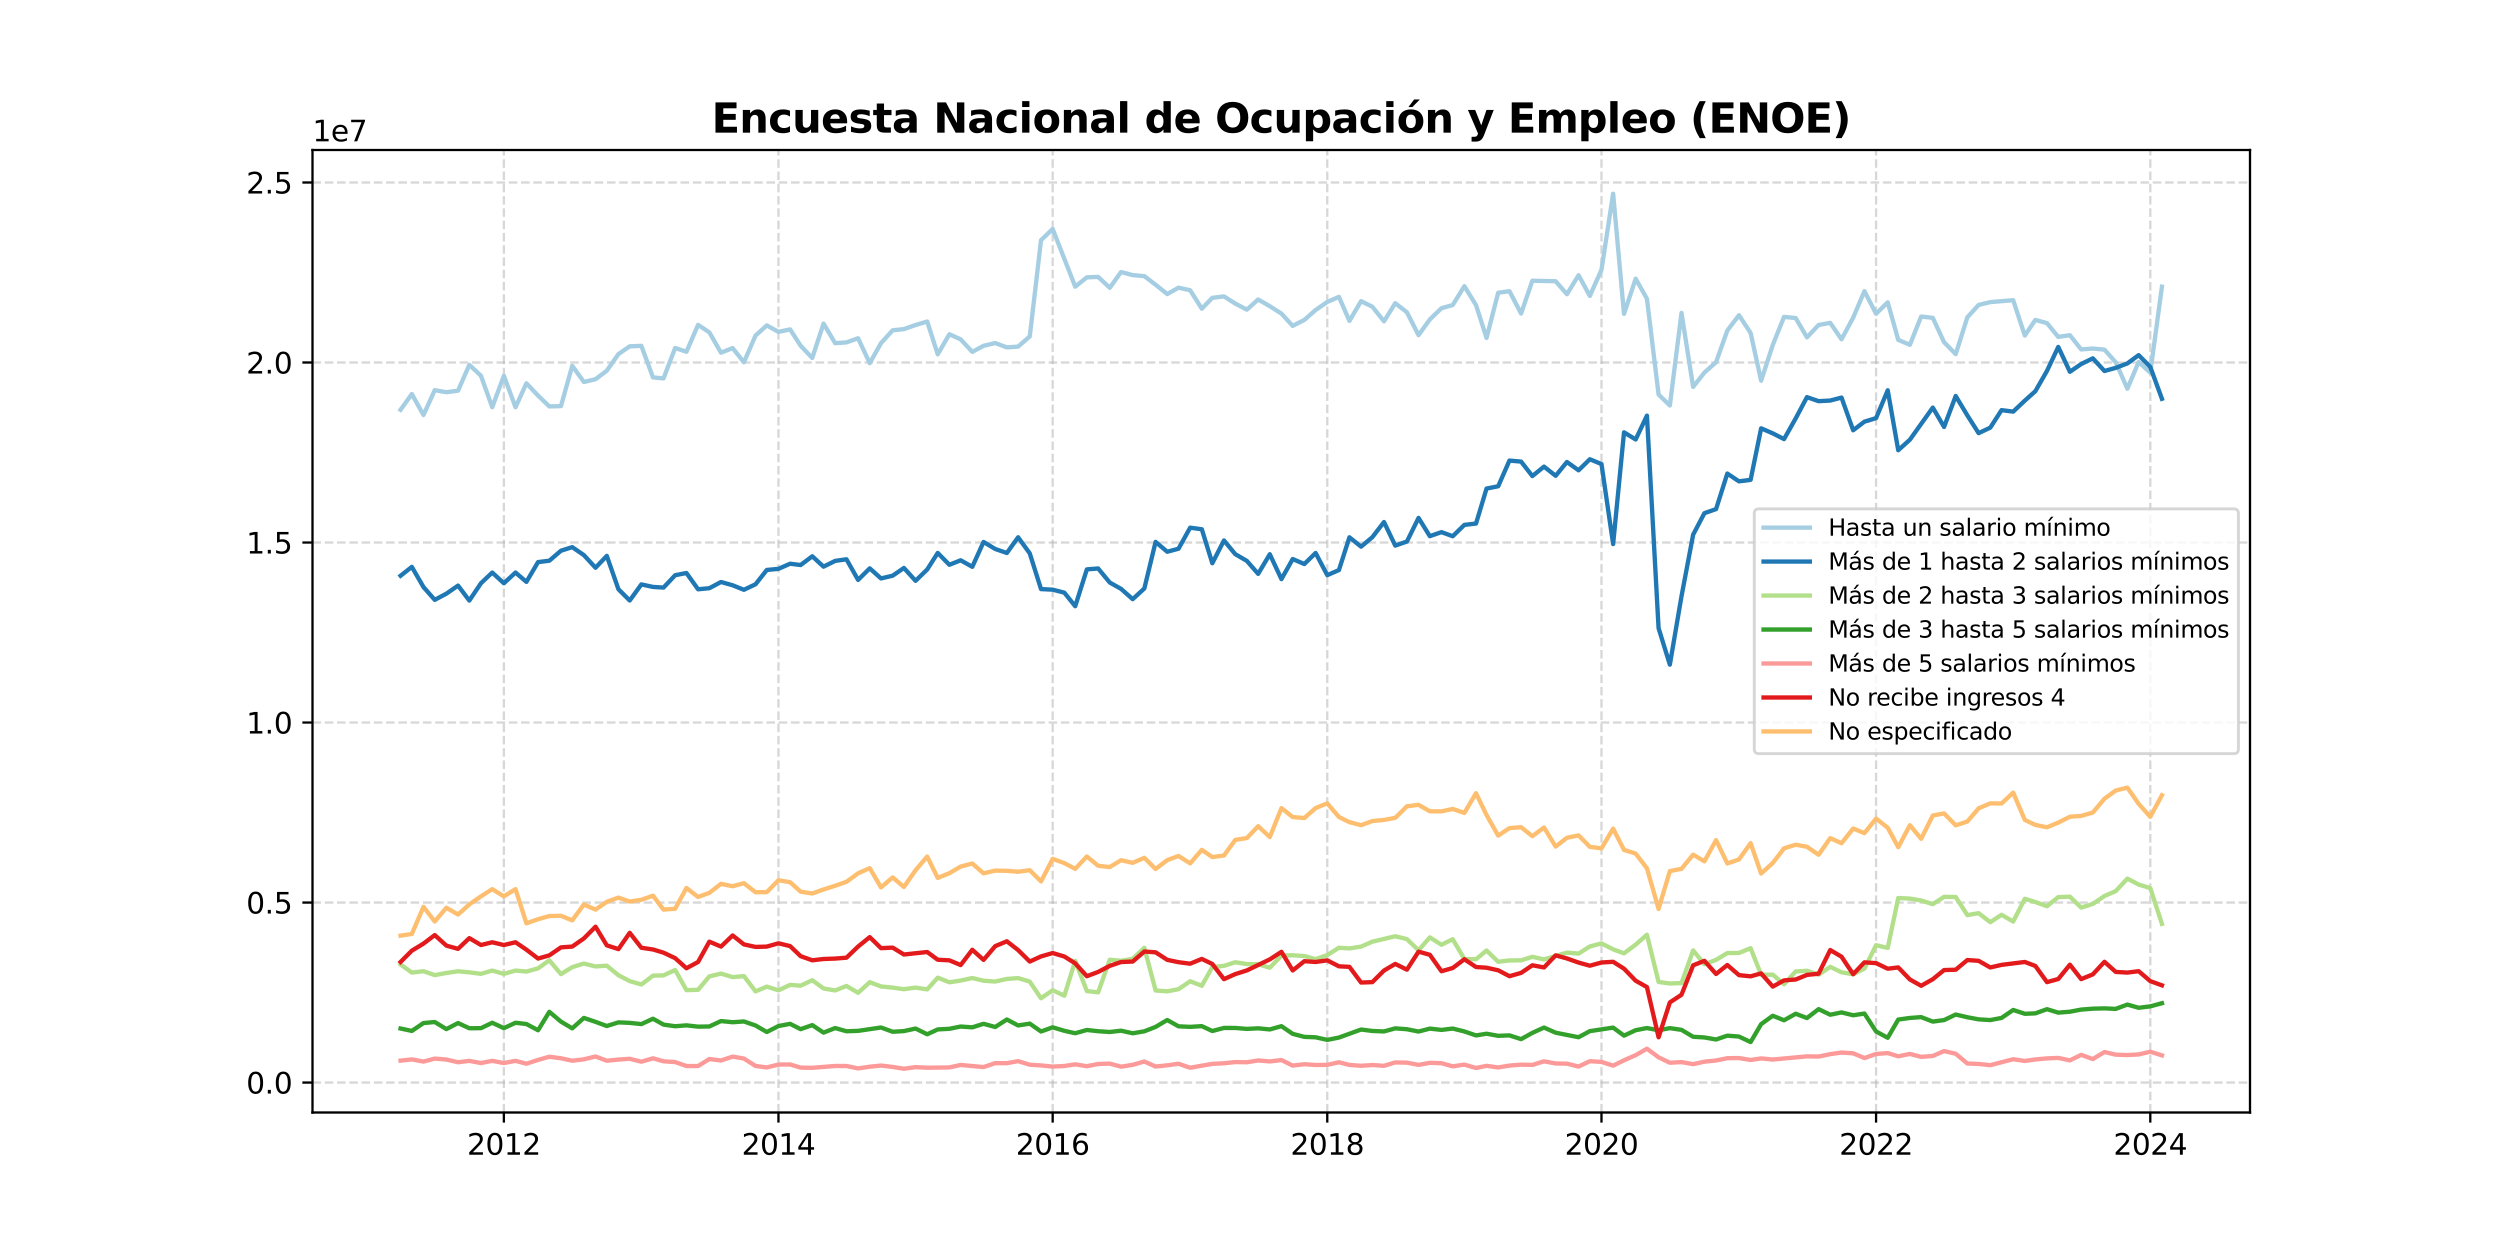 <?xml version="1.0" encoding="utf-8" standalone="no"?>
<!DOCTYPE svg PUBLIC "-//W3C//DTD SVG 1.1//EN"
  "http://www.w3.org/Graphics/SVG/1.1/DTD/svg11.dtd">
<svg xmlns:xlink="http://www.w3.org/1999/xlink" width="864pt" height="432pt" viewBox="0 0 864 432" xmlns="http://www.w3.org/2000/svg" version="1.1">
 <defs>
  <style type="text/css">*{stroke-linejoin: round; stroke-linecap: butt}</style>
 </defs>
 <g id="figure_1">
  <g id="patch_1">
   <path d="M 0 432 
L 864 432 
L 864 0 
L 0 0 
z
" style="fill: #ffffff"/>
  </g>
  <g id="axes_1">
   <g id="patch_2">
    <path d="M 108 384.48 
L 777.6 384.48 
L 777.6 51.84 
L 108 51.84 
z
" style="fill: #ffffff"/>
   </g>
   <g id="matplotlib.axis_1">
    <g id="xtick_1">
     <g id="line2d_1">
      <path d="M 174.137 384.48 
L 174.137 51.84 
" clip-path="url(#p69bc6831a8)" style="fill: none; stroke-dasharray: 2.96,1.28; stroke-dashoffset: 0; stroke: #b0b0b0; stroke-opacity: 0.5; stroke-width: 0.8"/>
     </g>
     <g id="line2d_2">
      <defs>
       <path id="m23557da616" d="M 0 0 
L 0 3.5 
" style="stroke: #000000; stroke-width: 0.8"/>
      </defs>
      <g>
       <use xlink:href="#m23557da616" x="174.137" y="384.48" style="stroke: #000000; stroke-width: 0.8"/>
      </g>
     </g>
     <g id="text_1">
      <!-- 2012 -->
      <g transform="translate(161.412 399.078) scale(0.1 -0.1)">
       <defs>
        <path id="DejaVuSans-32" d="M 1228 531 
L 3431 531 
L 3431 0 
L 469 0 
L 469 531 
Q 828 903 1448 1529 
Q 2069 2156 2228 2338 
Q 2531 2678 2651 2914 
Q 2772 3150 2772 3378 
Q 2772 3750 2511 3984 
Q 2250 4219 1831 4219 
Q 1534 4219 1204 4116 
Q 875 4013 500 3803 
L 500 4441 
Q 881 4594 1212 4672 
Q 1544 4750 1819 4750 
Q 2544 4750 2975 4387 
Q 3406 4025 3406 3419 
Q 3406 3131 3298 2873 
Q 3191 2616 2906 2266 
Q 2828 2175 2409 1742 
Q 1991 1309 1228 531 
z
" transform="scale(0.016)"/>
        <path id="DejaVuSans-30" d="M 2034 4250 
Q 1547 4250 1301 3770 
Q 1056 3291 1056 2328 
Q 1056 1369 1301 889 
Q 1547 409 2034 409 
Q 2525 409 2770 889 
Q 3016 1369 3016 2328 
Q 3016 3291 2770 3770 
Q 2525 4250 2034 4250 
z
M 2034 4750 
Q 2819 4750 3233 4129 
Q 3647 3509 3647 2328 
Q 3647 1150 3233 529 
Q 2819 -91 2034 -91 
Q 1250 -91 836 529 
Q 422 1150 422 2328 
Q 422 3509 836 4129 
Q 1250 4750 2034 4750 
z
" transform="scale(0.016)"/>
        <path id="DejaVuSans-31" d="M 794 531 
L 1825 531 
L 1825 4091 
L 703 3866 
L 703 4441 
L 1819 4666 
L 2450 4666 
L 2450 531 
L 3481 531 
L 3481 0 
L 794 0 
L 794 531 
z
" transform="scale(0.016)"/>
       </defs>
       <use xlink:href="#DejaVuSans-32"/>
       <use xlink:href="#DejaVuSans-30" x="63.623"/>
       <use xlink:href="#DejaVuSans-31" x="127.246"/>
       <use xlink:href="#DejaVuSans-32" x="190.869"/>
      </g>
     </g>
    </g>
    <g id="xtick_2">
     <g id="line2d_3">
      <path d="M 269.036 384.48 
L 269.036 51.84 
" clip-path="url(#p69bc6831a8)" style="fill: none; stroke-dasharray: 2.96,1.28; stroke-dashoffset: 0; stroke: #b0b0b0; stroke-opacity: 0.5; stroke-width: 0.8"/>
     </g>
     <g id="line2d_4">
      <g>
       <use xlink:href="#m23557da616" x="269.036" y="384.48" style="stroke: #000000; stroke-width: 0.8"/>
      </g>
     </g>
     <g id="text_2">
      <!-- 2014 -->
      <g transform="translate(256.311 399.078) scale(0.1 -0.1)">
       <defs>
        <path id="DejaVuSans-34" d="M 2419 4116 
L 825 1625 
L 2419 1625 
L 2419 4116 
z
M 2253 4666 
L 3047 4666 
L 3047 1625 
L 3713 1625 
L 3713 1100 
L 3047 1100 
L 3047 0 
L 2419 0 
L 2419 1100 
L 313 1100 
L 313 1709 
L 2253 4666 
z
" transform="scale(0.016)"/>
       </defs>
       <use xlink:href="#DejaVuSans-32"/>
       <use xlink:href="#DejaVuSans-30" x="63.623"/>
       <use xlink:href="#DejaVuSans-31" x="127.246"/>
       <use xlink:href="#DejaVuSans-34" x="190.869"/>
      </g>
     </g>
    </g>
    <g id="xtick_3">
     <g id="line2d_5">
      <path d="M 363.804 384.48 
L 363.804 51.84 
" clip-path="url(#p69bc6831a8)" style="fill: none; stroke-dasharray: 2.96,1.28; stroke-dashoffset: 0; stroke: #b0b0b0; stroke-opacity: 0.5; stroke-width: 0.8"/>
     </g>
     <g id="line2d_6">
      <g>
       <use xlink:href="#m23557da616" x="363.804" y="384.48" style="stroke: #000000; stroke-width: 0.8"/>
      </g>
     </g>
     <g id="text_3">
      <!-- 2016 -->
      <g transform="translate(351.079 399.078) scale(0.1 -0.1)">
       <defs>
        <path id="DejaVuSans-36" d="M 2113 2584 
Q 1688 2584 1439 2293 
Q 1191 2003 1191 1497 
Q 1191 994 1439 701 
Q 1688 409 2113 409 
Q 2538 409 2786 701 
Q 3034 994 3034 1497 
Q 3034 2003 2786 2293 
Q 2538 2584 2113 2584 
z
M 3366 4563 
L 3366 3988 
Q 3128 4100 2886 4159 
Q 2644 4219 2406 4219 
Q 1781 4219 1451 3797 
Q 1122 3375 1075 2522 
Q 1259 2794 1537 2939 
Q 1816 3084 2150 3084 
Q 2853 3084 3261 2657 
Q 3669 2231 3669 1497 
Q 3669 778 3244 343 
Q 2819 -91 2113 -91 
Q 1303 -91 875 529 
Q 447 1150 447 2328 
Q 447 3434 972 4092 
Q 1497 4750 2381 4750 
Q 2619 4750 2861 4703 
Q 3103 4656 3366 4563 
z
" transform="scale(0.016)"/>
       </defs>
       <use xlink:href="#DejaVuSans-32"/>
       <use xlink:href="#DejaVuSans-30" x="63.623"/>
       <use xlink:href="#DejaVuSans-31" x="127.246"/>
       <use xlink:href="#DejaVuSans-36" x="190.869"/>
      </g>
     </g>
    </g>
    <g id="xtick_4">
     <g id="line2d_7">
      <path d="M 458.703 384.48 
L 458.703 51.84 
" clip-path="url(#p69bc6831a8)" style="fill: none; stroke-dasharray: 2.96,1.28; stroke-dashoffset: 0; stroke: #b0b0b0; stroke-opacity: 0.5; stroke-width: 0.8"/>
     </g>
     <g id="line2d_8">
      <g>
       <use xlink:href="#m23557da616" x="458.703" y="384.48" style="stroke: #000000; stroke-width: 0.8"/>
      </g>
     </g>
     <g id="text_4">
      <!-- 2018 -->
      <g transform="translate(445.978 399.078) scale(0.1 -0.1)">
       <defs>
        <path id="DejaVuSans-38" d="M 2034 2216 
Q 1584 2216 1326 1975 
Q 1069 1734 1069 1313 
Q 1069 891 1326 650 
Q 1584 409 2034 409 
Q 2484 409 2743 651 
Q 3003 894 3003 1313 
Q 3003 1734 2745 1975 
Q 2488 2216 2034 2216 
z
M 1403 2484 
Q 997 2584 770 2862 
Q 544 3141 544 3541 
Q 544 4100 942 4425 
Q 1341 4750 2034 4750 
Q 2731 4750 3128 4425 
Q 3525 4100 3525 3541 
Q 3525 3141 3298 2862 
Q 3072 2584 2669 2484 
Q 3125 2378 3379 2068 
Q 3634 1759 3634 1313 
Q 3634 634 3220 271 
Q 2806 -91 2034 -91 
Q 1263 -91 848 271 
Q 434 634 434 1313 
Q 434 1759 690 2068 
Q 947 2378 1403 2484 
z
M 1172 3481 
Q 1172 3119 1398 2916 
Q 1625 2713 2034 2713 
Q 2441 2713 2670 2916 
Q 2900 3119 2900 3481 
Q 2900 3844 2670 4047 
Q 2441 4250 2034 4250 
Q 1625 4250 1398 4047 
Q 1172 3844 1172 3481 
z
" transform="scale(0.016)"/>
       </defs>
       <use xlink:href="#DejaVuSans-32"/>
       <use xlink:href="#DejaVuSans-30" x="63.623"/>
       <use xlink:href="#DejaVuSans-31" x="127.246"/>
       <use xlink:href="#DejaVuSans-38" x="190.869"/>
      </g>
     </g>
    </g>
    <g id="xtick_5">
     <g id="line2d_9">
      <path d="M 553.472 384.48 
L 553.472 51.84 
" clip-path="url(#p69bc6831a8)" style="fill: none; stroke-dasharray: 2.96,1.28; stroke-dashoffset: 0; stroke: #b0b0b0; stroke-opacity: 0.5; stroke-width: 0.8"/>
     </g>
     <g id="line2d_10">
      <g>
       <use xlink:href="#m23557da616" x="553.472" y="384.48" style="stroke: #000000; stroke-width: 0.8"/>
      </g>
     </g>
     <g id="text_5">
      <!-- 2020 -->
      <g transform="translate(540.747 399.078) scale(0.1 -0.1)">
       <use xlink:href="#DejaVuSans-32"/>
       <use xlink:href="#DejaVuSans-30" x="63.623"/>
       <use xlink:href="#DejaVuSans-32" x="127.246"/>
       <use xlink:href="#DejaVuSans-30" x="190.869"/>
      </g>
     </g>
    </g>
    <g id="xtick_6">
     <g id="line2d_11">
      <path d="M 648.37 384.48 
L 648.37 51.84 
" clip-path="url(#p69bc6831a8)" style="fill: none; stroke-dasharray: 2.96,1.28; stroke-dashoffset: 0; stroke: #b0b0b0; stroke-opacity: 0.5; stroke-width: 0.8"/>
     </g>
     <g id="line2d_12">
      <g>
       <use xlink:href="#m23557da616" x="648.37" y="384.48" style="stroke: #000000; stroke-width: 0.8"/>
      </g>
     </g>
     <g id="text_6">
      <!-- 2022 -->
      <g transform="translate(635.645 399.078) scale(0.1 -0.1)">
       <use xlink:href="#DejaVuSans-32"/>
       <use xlink:href="#DejaVuSans-30" x="63.623"/>
       <use xlink:href="#DejaVuSans-32" x="127.246"/>
       <use xlink:href="#DejaVuSans-32" x="190.869"/>
      </g>
     </g>
    </g>
    <g id="xtick_7">
     <g id="line2d_13">
      <path d="M 743.139 384.48 
L 743.139 51.84 
" clip-path="url(#p69bc6831a8)" style="fill: none; stroke-dasharray: 2.96,1.28; stroke-dashoffset: 0; stroke: #b0b0b0; stroke-opacity: 0.5; stroke-width: 0.8"/>
     </g>
     <g id="line2d_14">
      <g>
       <use xlink:href="#m23557da616" x="743.139" y="384.48" style="stroke: #000000; stroke-width: 0.8"/>
      </g>
     </g>
     <g id="text_7">
      <!-- 2024 -->
      <g transform="translate(730.414 399.078) scale(0.1 -0.1)">
       <use xlink:href="#DejaVuSans-32"/>
       <use xlink:href="#DejaVuSans-30" x="63.623"/>
       <use xlink:href="#DejaVuSans-32" x="127.246"/>
       <use xlink:href="#DejaVuSans-34" x="190.869"/>
      </g>
     </g>
    </g>
   </g>
   <g id="matplotlib.axis_2">
    <g id="ytick_1">
     <g id="line2d_15">
      <path d="M 108 374.131 
L 777.6 374.131 
" clip-path="url(#p69bc6831a8)" style="fill: none; stroke-dasharray: 2.96,1.28; stroke-dashoffset: 0; stroke: #b0b0b0; stroke-opacity: 0.5; stroke-width: 0.8"/>
     </g>
     <g id="line2d_16">
      <defs>
       <path id="m4e8d31ecee" d="M 0 0 
L -3.5 0 
" style="stroke: #000000; stroke-width: 0.8"/>
      </defs>
      <g>
       <use xlink:href="#m4e8d31ecee" x="108" y="374.131" style="stroke: #000000; stroke-width: 0.8"/>
      </g>
     </g>
     <g id="text_8">
      <!-- 0.0 -->
      <g transform="translate(85.097 377.931) scale(0.1 -0.1)">
       <defs>
        <path id="DejaVuSans-2e" d="M 684 794 
L 1344 794 
L 1344 0 
L 684 0 
L 684 794 
z
" transform="scale(0.016)"/>
       </defs>
       <use xlink:href="#DejaVuSans-30"/>
       <use xlink:href="#DejaVuSans-2e" x="63.623"/>
       <use xlink:href="#DejaVuSans-30" x="95.41"/>
      </g>
     </g>
    </g>
    <g id="ytick_2">
     <g id="line2d_17">
      <path d="M 108 311.92 
L 777.6 311.92 
" clip-path="url(#p69bc6831a8)" style="fill: none; stroke-dasharray: 2.96,1.28; stroke-dashoffset: 0; stroke: #b0b0b0; stroke-opacity: 0.5; stroke-width: 0.8"/>
     </g>
     <g id="line2d_18">
      <g>
       <use xlink:href="#m4e8d31ecee" x="108" y="311.92" style="stroke: #000000; stroke-width: 0.8"/>
      </g>
     </g>
     <g id="text_9">
      <!-- 0.5 -->
      <g transform="translate(85.097 315.72) scale(0.1 -0.1)">
       <defs>
        <path id="DejaVuSans-35" d="M 691 4666 
L 3169 4666 
L 3169 4134 
L 1269 4134 
L 1269 2991 
Q 1406 3038 1543 3061 
Q 1681 3084 1819 3084 
Q 2600 3084 3056 2656 
Q 3513 2228 3513 1497 
Q 3513 744 3044 326 
Q 2575 -91 1722 -91 
Q 1428 -91 1123 -41 
Q 819 9 494 109 
L 494 744 
Q 775 591 1075 516 
Q 1375 441 1709 441 
Q 2250 441 2565 725 
Q 2881 1009 2881 1497 
Q 2881 1984 2565 2268 
Q 2250 2553 1709 2553 
Q 1456 2553 1204 2497 
Q 953 2441 691 2322 
L 691 4666 
z
" transform="scale(0.016)"/>
       </defs>
       <use xlink:href="#DejaVuSans-30"/>
       <use xlink:href="#DejaVuSans-2e" x="63.623"/>
       <use xlink:href="#DejaVuSans-35" x="95.41"/>
      </g>
     </g>
    </g>
    <g id="ytick_3">
     <g id="line2d_19">
      <path d="M 108 249.709 
L 777.6 249.709 
" clip-path="url(#p69bc6831a8)" style="fill: none; stroke-dasharray: 2.96,1.28; stroke-dashoffset: 0; stroke: #b0b0b0; stroke-opacity: 0.5; stroke-width: 0.8"/>
     </g>
     <g id="line2d_20">
      <g>
       <use xlink:href="#m4e8d31ecee" x="108" y="249.709" style="stroke: #000000; stroke-width: 0.8"/>
      </g>
     </g>
     <g id="text_10">
      <!-- 1.0 -->
      <g transform="translate(85.097 253.508) scale(0.1 -0.1)">
       <use xlink:href="#DejaVuSans-31"/>
       <use xlink:href="#DejaVuSans-2e" x="63.623"/>
       <use xlink:href="#DejaVuSans-30" x="95.41"/>
      </g>
     </g>
    </g>
    <g id="ytick_4">
     <g id="line2d_21">
      <path d="M 108 187.498 
L 777.6 187.498 
" clip-path="url(#p69bc6831a8)" style="fill: none; stroke-dasharray: 2.96,1.28; stroke-dashoffset: 0; stroke: #b0b0b0; stroke-opacity: 0.5; stroke-width: 0.8"/>
     </g>
     <g id="line2d_22">
      <g>
       <use xlink:href="#m4e8d31ecee" x="108" y="187.498" style="stroke: #000000; stroke-width: 0.8"/>
      </g>
     </g>
     <g id="text_11">
      <!-- 1.5 -->
      <g transform="translate(85.097 191.297) scale(0.1 -0.1)">
       <use xlink:href="#DejaVuSans-31"/>
       <use xlink:href="#DejaVuSans-2e" x="63.623"/>
       <use xlink:href="#DejaVuSans-35" x="95.41"/>
      </g>
     </g>
    </g>
    <g id="ytick_5">
     <g id="line2d_23">
      <path d="M 108 125.287 
L 777.6 125.287 
" clip-path="url(#p69bc6831a8)" style="fill: none; stroke-dasharray: 2.96,1.28; stroke-dashoffset: 0; stroke: #b0b0b0; stroke-opacity: 0.5; stroke-width: 0.8"/>
     </g>
     <g id="line2d_24">
      <g>
       <use xlink:href="#m4e8d31ecee" x="108" y="125.287" style="stroke: #000000; stroke-width: 0.8"/>
      </g>
     </g>
     <g id="text_12">
      <!-- 2.0 -->
      <g transform="translate(85.097 129.086) scale(0.1 -0.1)">
       <use xlink:href="#DejaVuSans-32"/>
       <use xlink:href="#DejaVuSans-2e" x="63.623"/>
       <use xlink:href="#DejaVuSans-30" x="95.41"/>
      </g>
     </g>
    </g>
    <g id="ytick_6">
     <g id="line2d_25">
      <path d="M 108 63.076 
L 777.6 63.076 
" clip-path="url(#p69bc6831a8)" style="fill: none; stroke-dasharray: 2.96,1.28; stroke-dashoffset: 0; stroke: #b0b0b0; stroke-opacity: 0.5; stroke-width: 0.8"/>
     </g>
     <g id="line2d_26">
      <g>
       <use xlink:href="#m4e8d31ecee" x="108" y="63.076" style="stroke: #000000; stroke-width: 0.8"/>
      </g>
     </g>
     <g id="text_13">
      <!-- 2.5 -->
      <g transform="translate(85.097 66.875) scale(0.1 -0.1)">
       <use xlink:href="#DejaVuSans-32"/>
       <use xlink:href="#DejaVuSans-2e" x="63.623"/>
       <use xlink:href="#DejaVuSans-35" x="95.41"/>
      </g>
     </g>
    </g>
    <g id="text_14">
     <!-- 1e7 -->
     <g transform="translate(108 48.84) scale(0.1 -0.1)">
      <defs>
       <path id="DejaVuSans-65" d="M 3597 1894 
L 3597 1613 
L 953 1613 
Q 991 1019 1311 708 
Q 1631 397 2203 397 
Q 2534 397 2845 478 
Q 3156 559 3463 722 
L 3463 178 
Q 3153 47 2828 -22 
Q 2503 -91 2169 -91 
Q 1331 -91 842 396 
Q 353 884 353 1716 
Q 353 2575 817 3079 
Q 1281 3584 2069 3584 
Q 2775 3584 3186 3129 
Q 3597 2675 3597 1894 
z
M 3022 2063 
Q 3016 2534 2758 2815 
Q 2500 3097 2075 3097 
Q 1594 3097 1305 2825 
Q 1016 2553 972 2059 
L 3022 2063 
z
" transform="scale(0.016)"/>
       <path id="DejaVuSans-37" d="M 525 4666 
L 3525 4666 
L 3525 4397 
L 1831 0 
L 1172 0 
L 2766 4134 
L 525 4134 
L 525 4666 
z
" transform="scale(0.016)"/>
      </defs>
      <use xlink:href="#DejaVuSans-31"/>
      <use xlink:href="#DejaVuSans-65" x="63.623"/>
      <use xlink:href="#DejaVuSans-37" x="125.146"/>
     </g>
    </g>
   </g>
   <g id="line2d_27">
    <path d="M 138.436 141.623 
L 142.331 136.176 
L 146.355 143.432 
L 150.25 134.845 
L 154.274 135.549 
L 158.299 135.024 
L 162.193 126.099 
L 166.218 129.861 
L 170.113 140.743 
L 174.137 129.861 
L 178.161 140.743 
L 181.926 132.468 
L 185.951 136.717 
L 189.845 140.46 
L 193.87 140.347 
L 197.764 126.419 
L 201.789 132.004 
L 205.813 131.059 
L 209.708 128.118 
L 213.732 122.372 
L 217.627 119.687 
L 221.651 119.524 
L 225.676 130.43 
L 229.311 130.768 
L 233.335 120.259 
L 237.23 121.571 
L 241.254 112.281 
L 245.149 114.861 
L 249.173 121.886 
L 253.197 120.3 
L 257.092 125.196 
L 261.117 115.967 
L 265.011 112.458 
L 269.036 114.693 
L 273.06 113.833 
L 276.695 119.486 
L 280.719 123.7 
L 284.614 111.839 
L 288.638 118.609 
L 292.533 118.328 
L 296.557 116.902 
L 300.582 125.513 
L 304.476 118.58 
L 308.501 114.153 
L 312.396 113.743 
L 316.42 112.32 
L 320.444 111.123 
L 324.079 122.453 
L 328.104 115.519 
L 331.998 117.278 
L 336.023 121.608 
L 339.917 119.512 
L 343.942 118.555 
L 347.966 120.06 
L 351.861 119.786 
L 355.885 116.276 
L 359.78 83.007 
L 363.804 79.134 
L 371.594 99.068 
L 375.618 95.848 
L 379.513 95.696 
L 383.537 99.46 
L 387.432 94.013 
L 391.456 95.082 
L 395.481 95.439 
L 399.375 98.398 
L 403.4 101.62 
L 407.294 99.424 
L 411.319 100.303 
L 415.343 106.695 
L 418.978 102.931 
L 423.002 102.431 
L 426.897 104.91 
L 430.921 107.013 
L 434.816 103.507 
L 438.84 105.825 
L 442.865 108.382 
L 446.76 112.624 
L 450.784 110.561 
L 454.679 107.141 
L 458.703 104.361 
L 462.727 102.583 
L 466.362 110.899 
L 470.387 104.084 
L 474.281 106.003 
L 478.306 111.053 
L 482.2 104.792 
L 486.225 107.921 
L 490.249 115.828 
L 494.144 110.398 
L 498.168 106.52 
L 502.063 105.426 
L 506.087 98.898 
L 510.112 105.452 
L 513.747 116.787 
L 517.771 101.169 
L 521.666 100.636 
L 525.69 108.362 
L 529.585 97.022 
L 537.634 97.197 
L 541.528 101.672 
L 545.553 95.117 
L 549.447 102.272 
L 553.472 93.211 
L 557.496 66.96 
L 561.261 108.478 
L 565.285 96.323 
L 569.18 103.252 
L 573.204 136.346 
L 577.099 140.136 
L 581.124 108.143 
L 585.148 133.726 
L 589.043 128.753 
L 593.067 125.187 
L 596.962 114.216 
L 600.986 108.951 
L 605.01 115.061 
L 608.645 131.575 
L 612.67 119.217 
L 616.564 109.516 
L 620.589 109.912 
L 624.483 116.586 
L 628.508 112.321 
L 632.532 111.585 
L 636.427 117.262 
L 640.451 109.797 
L 644.346 100.633 
L 648.37 108.437 
L 652.395 104.481 
L 656.03 117.459 
L 660.054 119.168 
L 663.949 109.394 
L 667.973 109.848 
L 671.868 118.26 
L 675.892 122.384 
L 679.917 109.658 
L 683.811 105.391 
L 687.836 104.412 
L 695.755 103.746 
L 699.779 115.96 
L 703.414 110.568 
L 707.439 111.673 
L 711.333 116.435 
L 715.358 115.84 
L 719.252 120.766 
L 723.277 120.456 
L 727.301 120.841 
L 731.196 125.205 
L 735.22 134.338 
L 739.115 125.128 
L 743.139 128.79 
L 747.164 99.076 
L 747.164 99.076 
" clip-path="url(#p69bc6831a8)" style="fill: none; stroke: #a6cee3; stroke-width: 1.5; stroke-linecap: square"/>
   </g>
   <g id="line2d_28">
    <path d="M 138.436 198.986 
L 142.331 195.918 
L 146.355 202.893 
L 150.25 207.308 
L 154.274 205.168 
L 158.299 202.383 
L 162.193 207.557 
L 166.218 201.57 
L 170.113 197.873 
L 174.137 201.57 
L 178.161 197.873 
L 181.926 201.09 
L 185.951 194.257 
L 189.845 193.787 
L 193.87 190.324 
L 197.764 189.093 
L 201.789 191.848 
L 205.813 196.208 
L 209.708 192.117 
L 213.732 203.643 
L 217.627 207.537 
L 221.651 201.972 
L 225.676 202.84 
L 229.311 203.069 
L 233.335 198.797 
L 237.23 198.034 
L 241.254 203.657 
L 245.149 203.282 
L 249.173 201.137 
L 253.197 202.272 
L 257.092 203.836 
L 261.117 201.921 
L 265.011 196.979 
L 269.036 196.588 
L 273.06 194.822 
L 276.695 195.271 
L 280.719 192.254 
L 284.614 195.835 
L 288.638 193.843 
L 292.533 193.294 
L 296.557 200.413 
L 300.582 196.418 
L 304.476 199.909 
L 308.501 198.959 
L 312.396 196.289 
L 316.42 200.726 
L 320.444 196.813 
L 324.079 191.096 
L 328.104 195.189 
L 331.998 193.635 
L 336.023 195.892 
L 339.917 187.301 
L 343.942 189.727 
L 347.966 191.112 
L 351.861 185.684 
L 355.885 191.255 
L 359.78 203.596 
L 363.804 203.785 
L 367.829 204.824 
L 371.594 209.508 
L 375.618 196.776 
L 379.513 196.463 
L 383.537 201.326 
L 387.432 203.512 
L 391.456 207.071 
L 395.481 203.385 
L 399.375 187.283 
L 403.4 190.682 
L 407.294 189.639 
L 411.319 182.364 
L 415.343 182.91 
L 418.978 194.651 
L 423.002 186.781 
L 426.897 191.509 
L 430.921 193.853 
L 434.816 198.321 
L 438.84 191.544 
L 442.865 200.139 
L 446.76 193.204 
L 450.784 194.928 
L 454.679 191.112 
L 458.703 198.774 
L 462.727 197.023 
L 466.362 185.694 
L 470.387 188.926 
L 474.281 185.651 
L 478.306 180.414 
L 482.2 188.563 
L 486.225 187.149 
L 490.249 178.995 
L 494.144 185.295 
L 498.168 183.908 
L 502.063 185.318 
L 506.087 181.4 
L 510.112 180.934 
L 513.747 168.846 
L 517.771 168.055 
L 521.666 159.174 
L 525.69 159.53 
L 529.585 164.53 
L 533.609 161.264 
L 537.634 164.434 
L 541.528 159.664 
L 545.553 162.535 
L 549.447 158.717 
L 553.472 160.382 
L 557.496 188.028 
L 561.261 149.413 
L 565.285 151.88 
L 569.18 143.652 
L 573.204 217.096 
L 577.099 229.697 
L 581.124 206.073 
L 585.148 184.785 
L 589.043 177.353 
L 593.067 175.945 
L 596.962 163.658 
L 600.986 166.355 
L 605.01 165.823 
L 608.645 148.03 
L 612.67 149.77 
L 616.564 151.749 
L 620.589 144.604 
L 624.483 137.251 
L 628.508 138.648 
L 632.532 138.431 
L 636.427 137.405 
L 640.451 148.703 
L 644.346 145.725 
L 648.37 144.504 
L 652.395 134.888 
L 656.03 155.595 
L 660.054 151.959 
L 667.973 140.865 
L 671.868 147.549 
L 675.892 136.859 
L 679.917 143.564 
L 683.811 149.694 
L 687.836 147.799 
L 691.73 141.744 
L 695.755 142.256 
L 699.779 138.453 
L 703.414 135.203 
L 707.439 128.177 
L 711.333 119.905 
L 715.358 128.485 
L 719.252 125.81 
L 723.277 123.843 
L 727.301 128.215 
L 731.196 127.133 
L 735.22 125.6 
L 739.115 122.737 
L 743.139 126.816 
L 747.164 137.828 
L 747.164 137.828 
" clip-path="url(#p69bc6831a8)" style="fill: none; stroke: #1f78b4; stroke-width: 1.5; stroke-linecap: square"/>
   </g>
   <g id="line2d_29">
    <path d="M 138.436 333.305 
L 142.331 336.116 
L 146.355 335.651 
L 150.25 337.003 
L 154.274 336.257 
L 158.299 335.679 
L 162.193 336.035 
L 166.218 336.565 
L 170.113 335.428 
L 174.137 336.565 
L 178.161 335.428 
L 181.926 335.768 
L 185.951 334.667 
L 189.845 331.883 
L 193.87 336.652 
L 197.764 334.249 
L 201.789 333.005 
L 205.813 334.001 
L 209.708 333.737 
L 213.732 337.027 
L 217.627 339.067 
L 221.651 340.238 
L 225.676 337.184 
L 229.311 337.094 
L 233.335 335.238 
L 237.23 342.19 
L 241.254 342.075 
L 245.149 337.44 
L 249.173 336.475 
L 253.197 337.683 
L 257.092 337.348 
L 261.117 342.616 
L 265.011 340.971 
L 269.036 342.26 
L 273.06 340.368 
L 276.695 340.665 
L 280.719 338.753 
L 284.614 341.606 
L 288.638 342.297 
L 292.533 340.746 
L 296.557 343.11 
L 300.582 339.445 
L 304.476 340.917 
L 308.501 341.325 
L 312.396 341.864 
L 316.42 341.309 
L 320.444 341.936 
L 324.079 337.877 
L 328.104 339.482 
L 331.998 338.884 
L 336.023 338.006 
L 339.917 338.929 
L 343.942 339.222 
L 347.966 338.317 
L 351.861 338.031 
L 355.885 339.248 
L 359.78 345.006 
L 363.804 342.232 
L 367.829 344.11 
L 371.594 332.084 
L 375.618 342.506 
L 379.513 342.958 
L 383.537 331.68 
L 387.432 332.058 
L 391.456 331.36 
L 395.481 327.548 
L 399.375 342.307 
L 403.4 342.606 
L 407.294 341.859 
L 411.319 339.123 
L 415.343 340.687 
L 418.978 334.202 
L 423.002 333.807 
L 426.897 332.548 
L 430.921 333.183 
L 434.816 333.231 
L 438.84 334.453 
L 442.865 330.255 
L 446.76 330.147 
L 450.784 330.4 
L 454.679 331.493 
L 458.703 330.073 
L 462.727 327.544 
L 466.362 327.765 
L 470.387 327.154 
L 474.281 325.449 
L 482.2 323.569 
L 486.225 324.555 
L 490.249 328.421 
L 494.144 323.961 
L 498.168 326.508 
L 502.063 324.604 
L 506.087 331.442 
L 510.112 331.511 
L 513.747 328.498 
L 517.771 332.39 
L 521.666 331.927 
L 525.69 331.902 
L 529.585 330.673 
L 533.609 331.582 
L 541.528 329.226 
L 545.553 329.567 
L 549.447 327.099 
L 553.472 326.038 
L 557.496 328.09 
L 561.261 329.471 
L 565.285 326.471 
L 569.18 323.046 
L 573.204 339.362 
L 577.099 339.885 
L 581.124 339.758 
L 585.148 328.466 
L 589.043 333.24 
L 593.067 331.729 
L 596.962 329.379 
L 600.986 329.34 
L 605.01 327.705 
L 608.645 336.862 
L 612.67 336.843 
L 616.564 340.163 
L 620.589 335.735 
L 624.483 335.502 
L 628.508 336.855 
L 632.532 334.144 
L 636.427 336.022 
L 640.451 336.716 
L 644.346 334.751 
L 648.37 326.661 
L 652.395 327.606 
L 656.03 310.352 
L 660.054 310.549 
L 663.949 311.21 
L 667.973 312.478 
L 671.868 309.943 
L 675.892 309.998 
L 679.917 316.263 
L 683.811 315.597 
L 687.836 318.703 
L 691.73 316.15 
L 695.755 318.487 
L 699.779 310.628 
L 703.414 311.746 
L 707.439 313.188 
L 711.333 310.038 
L 715.358 309.898 
L 719.252 313.663 
L 723.277 312.389 
L 727.301 309.659 
L 731.196 307.97 
L 735.22 303.647 
L 739.115 305.7 
L 743.139 306.932 
L 747.164 319.291 
L 747.164 319.291 
" clip-path="url(#p69bc6831a8)" style="fill: none; stroke: #b2df8a; stroke-width: 1.5; stroke-linecap: square"/>
   </g>
   <g id="line2d_30">
    <path d="M 138.436 355.452 
L 142.331 356.292 
L 146.355 353.567 
L 150.25 353.21 
L 154.274 355.66 
L 158.299 353.564 
L 162.193 355.36 
L 166.218 355.333 
L 170.113 353.463 
L 174.137 355.333 
L 178.161 353.463 
L 181.926 353.904 
L 185.951 356.055 
L 189.845 349.688 
L 193.87 353.074 
L 197.764 355.401 
L 201.789 351.793 
L 205.813 353.151 
L 209.708 354.588 
L 213.732 353.332 
L 217.627 353.503 
L 221.651 353.932 
L 225.676 352.072 
L 229.311 354.098 
L 233.335 354.669 
L 237.23 354.361 
L 241.254 354.811 
L 245.149 354.746 
L 249.173 352.876 
L 253.197 353.284 
L 257.092 353.016 
L 261.117 354.411 
L 265.011 356.662 
L 269.036 354.603 
L 273.06 353.835 
L 276.695 355.677 
L 280.719 354.279 
L 284.614 356.877 
L 288.638 355.296 
L 292.533 356.4 
L 296.557 356.268 
L 304.476 355.102 
L 308.501 356.579 
L 312.396 356.343 
L 316.42 355.47 
L 320.444 357.444 
L 324.079 355.768 
L 328.104 355.554 
L 331.998 354.768 
L 336.023 355.05 
L 339.917 353.823 
L 343.942 354.933 
L 347.966 352.337 
L 351.861 354.399 
L 355.885 353.765 
L 359.78 356.483 
L 363.804 355.044 
L 367.829 356.246 
L 371.594 357.087 
L 375.618 355.96 
L 379.513 356.389 
L 383.537 356.655 
L 387.432 356.204 
L 391.456 357.1 
L 395.481 356.424 
L 399.375 354.895 
L 403.4 352.512 
L 407.294 354.701 
L 411.319 354.881 
L 415.343 354.632 
L 418.978 356.316 
L 423.002 355.254 
L 426.897 355.256 
L 430.921 355.591 
L 434.816 355.383 
L 438.84 355.773 
L 442.865 354.644 
L 446.76 357.303 
L 450.784 358.344 
L 454.679 358.49 
L 458.703 359.383 
L 462.727 358.58 
L 470.387 355.804 
L 474.281 356.301 
L 478.306 356.465 
L 482.2 355.403 
L 486.225 355.699 
L 490.249 356.501 
L 494.144 355.488 
L 498.168 355.936 
L 502.063 355.468 
L 506.087 356.471 
L 510.112 357.845 
L 513.747 357.25 
L 517.771 357.98 
L 521.666 357.829 
L 525.69 359.128 
L 529.585 356.958 
L 533.609 355.126 
L 537.634 356.904 
L 545.553 358.469 
L 549.447 356.357 
L 557.496 355.146 
L 561.261 357.912 
L 565.285 356.04 
L 569.18 355.292 
L 573.204 356.066 
L 577.099 355.323 
L 581.124 355.912 
L 585.148 358.316 
L 589.043 358.536 
L 593.067 359.248 
L 596.962 357.926 
L 600.986 358.232 
L 605.01 360.141 
L 608.645 353.945 
L 612.67 351.047 
L 616.564 352.608 
L 620.589 350.347 
L 624.483 351.838 
L 628.508 348.76 
L 632.532 350.693 
L 636.427 349.89 
L 640.451 350.878 
L 644.346 350.284 
L 648.37 356.462 
L 652.395 358.658 
L 656.03 352.359 
L 660.054 351.803 
L 663.949 351.515 
L 667.973 353.064 
L 671.868 352.539 
L 675.892 350.623 
L 679.917 351.559 
L 683.811 352.288 
L 687.836 352.537 
L 691.73 351.797 
L 695.755 349.045 
L 699.779 350.364 
L 703.414 350.216 
L 707.439 348.775 
L 711.333 349.971 
L 715.358 349.646 
L 719.252 348.911 
L 723.277 348.595 
L 727.301 348.491 
L 731.196 348.672 
L 735.22 347.176 
L 739.115 348.293 
L 743.139 347.795 
L 747.164 346.71 
L 747.164 346.71 
" clip-path="url(#p69bc6831a8)" style="fill: none; stroke: #33a02c; stroke-width: 1.5; stroke-linecap: square"/>
   </g>
   <g id="line2d_31">
    <path d="M 138.436 366.557 
L 142.331 366.135 
L 146.355 366.88 
L 150.25 365.848 
L 154.274 366.177 
L 158.299 367.114 
L 162.193 366.637 
L 166.218 367.39 
L 170.113 366.626 
L 174.137 367.39 
L 178.161 366.626 
L 181.926 367.622 
L 185.951 366.31 
L 189.845 365.209 
L 193.87 365.743 
L 197.764 366.587 
L 201.789 366.109 
L 205.813 365.123 
L 209.708 366.592 
L 213.732 366.179 
L 217.627 365.918 
L 221.651 366.924 
L 225.676 365.752 
L 229.311 366.785 
L 233.335 367.052 
L 237.23 368.414 
L 241.254 368.429 
L 245.149 366.004 
L 249.173 366.503 
L 253.197 365.161 
L 257.092 365.835 
L 261.117 368.394 
L 265.011 368.907 
L 269.036 367.907 
L 273.06 367.878 
L 276.695 368.971 
L 280.719 369.036 
L 288.638 368.405 
L 292.533 368.412 
L 296.557 369.245 
L 300.582 368.651 
L 304.476 368.258 
L 308.501 368.73 
L 312.396 369.36 
L 316.42 368.804 
L 320.444 369 
L 328.104 368.902 
L 331.998 368.049 
L 339.917 368.778 
L 343.942 367.427 
L 347.966 367.434 
L 351.861 366.741 
L 355.885 367.967 
L 359.78 368.211 
L 363.804 368.61 
L 367.829 368.412 
L 371.594 367.834 
L 375.618 368.485 
L 379.513 367.705 
L 383.537 367.583 
L 387.432 368.642 
L 391.456 368.004 
L 395.481 366.865 
L 399.375 368.597 
L 403.4 368.171 
L 407.294 367.627 
L 411.319 369.007 
L 418.978 367.662 
L 423.002 367.467 
L 426.897 367.05 
L 430.921 367.119 
L 434.816 366.491 
L 438.84 366.832 
L 442.865 366.347 
L 446.76 368.271 
L 450.784 367.797 
L 454.679 368.06 
L 458.703 368.017 
L 462.727 367.121 
L 466.362 368.038 
L 470.387 368.336 
L 474.281 368.071 
L 478.306 368.342 
L 482.2 367.181 
L 486.225 367.249 
L 490.249 368.025 
L 494.144 367.31 
L 498.168 367.442 
L 502.063 368.521 
L 506.087 367.93 
L 510.112 369.101 
L 513.747 368.35 
L 517.771 368.916 
L 521.666 368.264 
L 525.69 367.943 
L 529.585 368.035 
L 533.609 366.791 
L 537.634 367.539 
L 541.528 367.6 
L 545.553 368.597 
L 549.447 366.754 
L 553.472 366.989 
L 557.496 368.289 
L 561.261 366.429 
L 565.285 364.663 
L 569.18 362.429 
L 573.204 365.405 
L 577.099 367.289 
L 581.124 367.054 
L 585.148 367.772 
L 589.043 366.913 
L 593.067 366.504 
L 596.962 365.715 
L 600.986 365.664 
L 605.01 366.326 
L 608.645 365.787 
L 612.67 366.171 
L 624.483 365.076 
L 628.508 365.14 
L 632.532 364.311 
L 636.427 363.751 
L 640.451 364.028 
L 644.346 365.659 
L 648.37 364.251 
L 652.395 363.947 
L 656.03 365.054 
L 660.054 364.234 
L 663.949 365.245 
L 667.973 364.947 
L 671.868 363.249 
L 675.892 364.177 
L 679.917 367.542 
L 683.811 367.702 
L 687.836 368.126 
L 695.755 366.072 
L 699.779 366.665 
L 703.414 366.146 
L 707.439 365.776 
L 711.333 365.612 
L 715.358 366.468 
L 719.252 364.554 
L 723.277 366.01 
L 727.301 363.578 
L 731.196 364.489 
L 735.22 364.628 
L 739.115 364.414 
L 743.139 363.477 
L 747.164 364.738 
L 747.164 364.738 
" clip-path="url(#p69bc6831a8)" style="fill: none; stroke: #fb9a99; stroke-width: 1.5; stroke-linecap: square"/>
   </g>
   <g id="line2d_32">
    <path d="M 138.436 332.456 
L 142.331 328.548 
L 146.355 326.11 
L 150.25 323.165 
L 154.274 326.811 
L 158.299 327.922 
L 162.193 324.222 
L 166.218 326.597 
L 170.113 325.649 
L 174.137 326.597 
L 178.161 325.649 
L 181.926 328.206 
L 185.951 331.273 
L 189.845 330.176 
L 193.87 327.409 
L 197.764 327.136 
L 201.789 324.324 
L 205.813 320.271 
L 209.708 326.71 
L 213.732 328.013 
L 217.627 322.38 
L 221.651 327.545 
L 225.676 328.139 
L 229.311 329.246 
L 233.335 331.134 
L 237.23 334.624 
L 241.254 332.461 
L 245.149 325.434 
L 249.173 327.14 
L 253.197 323.288 
L 257.092 326.387 
L 261.117 327.255 
L 265.011 327.143 
L 269.036 325.999 
L 273.06 326.973 
L 276.695 330.45 
L 280.719 331.881 
L 284.614 331.426 
L 288.638 331.284 
L 292.533 330.977 
L 296.557 327.122 
L 300.582 323.869 
L 304.476 327.685 
L 308.501 327.494 
L 312.396 329.876 
L 320.444 329.014 
L 324.079 331.681 
L 328.104 331.892 
L 331.998 333.523 
L 336.023 328.247 
L 339.917 331.738 
L 343.942 326.992 
L 347.966 325.31 
L 351.861 328.345 
L 355.885 332.309 
L 359.78 330.538 
L 363.804 329.377 
L 367.829 330.566 
L 371.594 332.932 
L 375.618 337.375 
L 379.513 335.903 
L 383.537 333.805 
L 387.432 332.477 
L 391.456 332.312 
L 395.481 328.844 
L 399.375 329.121 
L 403.4 331.722 
L 407.294 332.532 
L 411.319 333.056 
L 415.343 331.399 
L 418.978 333.157 
L 423.002 338.397 
L 426.897 336.648 
L 430.921 335.376 
L 438.84 331.565 
L 442.865 328.95 
L 446.76 335.391 
L 450.784 332.189 
L 454.679 332.46 
L 458.703 331.904 
L 462.727 333.958 
L 466.362 334.143 
L 470.387 339.566 
L 474.281 339.425 
L 478.306 335.417 
L 482.2 333.128 
L 486.225 335.118 
L 490.249 328.892 
L 494.144 329.973 
L 498.168 335.654 
L 502.063 334.54 
L 506.087 331.524 
L 510.112 334.205 
L 513.747 334.443 
L 517.771 335.332 
L 521.666 337.375 
L 525.69 336.23 
L 529.585 333.6 
L 533.609 334.349 
L 537.634 330.174 
L 541.528 331.246 
L 545.553 332.665 
L 549.447 333.751 
L 553.472 332.638 
L 557.496 332.4 
L 561.261 334.776 
L 565.285 338.94 
L 569.18 341.139 
L 573.204 358.485 
L 577.099 346.436 
L 581.124 343.784 
L 585.148 333.614 
L 589.043 332.066 
L 593.067 336.605 
L 596.962 333.506 
L 600.986 337.007 
L 605.01 337.417 
L 608.645 336.402 
L 612.67 340.971 
L 616.564 338.82 
L 620.589 338.516 
L 624.483 336.932 
L 628.508 336.51 
L 632.532 328.33 
L 636.427 330.633 
L 640.451 336.682 
L 644.346 332.587 
L 648.37 332.861 
L 652.395 334.79 
L 656.03 334.341 
L 660.054 338.509 
L 663.949 340.689 
L 667.973 338.417 
L 671.868 335.253 
L 675.892 335.132 
L 679.917 331.789 
L 683.811 332.062 
L 687.836 334.358 
L 691.73 333.459 
L 699.779 332.454 
L 703.414 333.829 
L 707.439 339.428 
L 711.333 338.345 
L 715.358 333.396 
L 719.252 338.38 
L 723.277 336.748 
L 727.301 332.399 
L 731.196 335.894 
L 735.22 336.128 
L 739.115 335.642 
L 743.139 339.076 
L 747.164 340.535 
L 747.164 340.535 
" clip-path="url(#p69bc6831a8)" style="fill: none; stroke: #e31a1c; stroke-width: 1.5; stroke-linecap: square"/>
   </g>
   <g id="line2d_33">
    <path d="M 138.436 323.354 
L 142.331 322.768 
L 146.355 313.407 
L 150.25 318.467 
L 154.274 313.715 
L 158.299 316.069 
L 162.193 312.562 
L 166.218 309.779 
L 170.113 307.29 
L 174.137 309.779 
L 178.161 307.29 
L 181.926 319.095 
L 185.951 317.681 
L 189.845 316.583 
L 193.87 316.5 
L 197.764 318.073 
L 201.789 312.588 
L 205.813 314.359 
L 209.708 311.669 
L 213.732 310.218 
L 217.627 311.569 
L 221.651 310.964 
L 225.676 309.555 
L 229.311 314.354 
L 233.335 314.062 
L 237.23 306.889 
L 241.254 309.984 
L 245.149 308.576 
L 249.173 305.448 
L 253.197 306.288 
L 257.092 305.231 
L 261.117 308.351 
L 265.011 308.323 
L 269.036 304.225 
L 273.06 304.883 
L 276.695 308.169 
L 280.719 308.795 
L 284.614 307.388 
L 288.638 306.125 
L 292.533 304.754 
L 296.557 301.814 
L 300.582 300.035 
L 304.476 306.686 
L 308.501 303.226 
L 312.396 306.534 
L 316.42 300.747 
L 320.444 296.022 
L 324.079 303.413 
L 328.104 301.781 
L 331.998 299.478 
L 336.023 298.438 
L 339.917 301.817 
L 343.942 300.882 
L 347.966 300.953 
L 351.861 301.278 
L 355.885 300.736 
L 359.78 304.613 
L 363.804 296.83 
L 367.829 298.285 
L 371.594 300.275 
L 375.618 295.994 
L 379.513 299.207 
L 383.537 299.655 
L 387.432 297.292 
L 391.456 298.194 
L 395.481 296.449 
L 399.375 300.335 
L 403.4 297.248 
L 407.294 295.83 
L 411.319 298.38 
L 415.343 293.707 
L 418.978 296.198 
L 423.002 295.659 
L 426.897 290.272 
L 430.921 289.625 
L 434.816 285.536 
L 438.84 289.285 
L 442.865 279.287 
L 446.76 282.375 
L 450.784 282.708 
L 454.679 279.262 
L 458.703 277.642 
L 462.727 282.354 
L 466.362 284.147 
L 470.387 285.185 
L 474.281 283.755 
L 478.306 283.368 
L 482.2 282.652 
L 486.225 278.663 
L 490.249 278.143 
L 494.144 280.371 
L 498.168 280.407 
L 502.063 279.574 
L 506.087 280.956 
L 510.112 274.13 
L 513.747 281.672 
L 517.771 288.789 
L 521.666 286.197 
L 525.69 285.876 
L 529.585 288.991 
L 533.609 285.979 
L 537.634 292.574 
L 541.528 289.539 
L 545.553 288.706 
L 549.447 292.662 
L 553.472 293.194 
L 557.496 286.381 
L 561.261 293.739 
L 565.285 294.993 
L 569.18 300.089 
L 573.204 314.135 
L 577.099 301.047 
L 581.124 300.263 
L 585.148 295.357 
L 589.043 297.674 
L 593.067 290.346 
L 596.962 298.404 
L 600.986 297.023 
L 605.01 291.396 
L 608.645 301.91 
L 612.67 298.248 
L 616.564 293.183 
L 620.589 291.933 
L 624.483 292.646 
L 628.508 295.398 
L 632.532 289.663 
L 636.427 291.41 
L 640.451 286.342 
L 644.346 287.934 
L 648.37 282.914 
L 652.395 286.053 
L 656.03 292.782 
L 660.054 285.193 
L 663.949 289.884 
L 667.973 281.835 
L 671.868 281.106 
L 675.892 285.231 
L 679.917 283.922 
L 683.811 279.359 
L 687.836 277.652 
L 691.73 277.692 
L 695.755 273.929 
L 699.779 283.369 
L 703.414 285.094 
L 707.439 285.908 
L 711.333 284.295 
L 715.358 282.263 
L 719.252 281.981 
L 723.277 280.809 
L 727.301 276.035 
L 731.196 273.209 
L 735.22 272.206 
L 739.115 277.807 
L 743.139 282.289 
L 747.164 274.829 
L 747.164 274.829 
" clip-path="url(#p69bc6831a8)" style="fill: none; stroke: #fdbf6f; stroke-width: 1.5; stroke-linecap: square"/>
   </g>
   <g id="patch_3">
    <path d="M 108 384.48 
L 108 51.84 
" style="fill: none; stroke: #000000; stroke-width: 0.8; stroke-linejoin: miter; stroke-linecap: square"/>
   </g>
   <g id="patch_4">
    <path d="M 777.6 384.48 
L 777.6 51.84 
" style="fill: none; stroke: #000000; stroke-width: 0.8; stroke-linejoin: miter; stroke-linecap: square"/>
   </g>
   <g id="patch_5">
    <path d="M 108 384.48 
L 777.6 384.48 
" style="fill: none; stroke: #000000; stroke-width: 0.8; stroke-linejoin: miter; stroke-linecap: square"/>
   </g>
   <g id="patch_6">
    <path d="M 108 51.84 
L 777.6 51.84 
" style="fill: none; stroke: #000000; stroke-width: 0.8; stroke-linejoin: miter; stroke-linecap: square"/>
   </g>
   <g id="text_15">
    <!-- Encuesta Nacional de Ocupación y Empleo (ENOE) -->
    <g transform="translate(245.953 45.84) scale(0.14 -0.14)">
     <defs>
      <path id="DejaVuSans-Bold-45" d="M 588 4666 
L 3834 4666 
L 3834 3756 
L 1791 3756 
L 1791 2888 
L 3713 2888 
L 3713 1978 
L 1791 1978 
L 1791 909 
L 3903 909 
L 3903 0 
L 588 0 
L 588 4666 
z
" transform="scale(0.016)"/>
      <path id="DejaVuSans-Bold-6e" d="M 4056 2131 
L 4056 0 
L 2931 0 
L 2931 347 
L 2931 1631 
Q 2931 2084 2911 2256 
Q 2891 2428 2841 2509 
Q 2775 2619 2662 2680 
Q 2550 2741 2406 2741 
Q 2056 2741 1856 2470 
Q 1656 2200 1656 1722 
L 1656 0 
L 538 0 
L 538 3500 
L 1656 3500 
L 1656 2988 
Q 1909 3294 2193 3439 
Q 2478 3584 2822 3584 
Q 3428 3584 3742 3212 
Q 4056 2841 4056 2131 
z
" transform="scale(0.016)"/>
      <path id="DejaVuSans-Bold-63" d="M 3366 3391 
L 3366 2478 
Q 3138 2634 2908 2709 
Q 2678 2784 2431 2784 
Q 1963 2784 1702 2511 
Q 1441 2238 1441 1747 
Q 1441 1256 1702 982 
Q 1963 709 2431 709 
Q 2694 709 2930 787 
Q 3166 866 3366 1019 
L 3366 103 
Q 3103 6 2833 -42 
Q 2563 -91 2291 -91 
Q 1344 -91 809 395 
Q 275 881 275 1747 
Q 275 2613 809 3098 
Q 1344 3584 2291 3584 
Q 2566 3584 2833 3536 
Q 3100 3488 3366 3391 
z
" transform="scale(0.016)"/>
      <path id="DejaVuSans-Bold-75" d="M 500 1363 
L 500 3500 
L 1625 3500 
L 1625 3150 
Q 1625 2866 1622 2436 
Q 1619 2006 1619 1863 
Q 1619 1441 1641 1255 
Q 1663 1069 1716 984 
Q 1784 875 1895 815 
Q 2006 756 2150 756 
Q 2500 756 2700 1025 
Q 2900 1294 2900 1772 
L 2900 3500 
L 4019 3500 
L 4019 0 
L 2900 0 
L 2900 506 
Q 2647 200 2364 54 
Q 2081 -91 1741 -91 
Q 1134 -91 817 281 
Q 500 653 500 1363 
z
" transform="scale(0.016)"/>
      <path id="DejaVuSans-Bold-65" d="M 4031 1759 
L 4031 1441 
L 1416 1441 
Q 1456 1047 1700 850 
Q 1944 653 2381 653 
Q 2734 653 3104 758 
Q 3475 863 3866 1075 
L 3866 213 
Q 3469 63 3072 -14 
Q 2675 -91 2278 -91 
Q 1328 -91 801 392 
Q 275 875 275 1747 
Q 275 2603 792 3093 
Q 1309 3584 2216 3584 
Q 3041 3584 3536 3087 
Q 4031 2591 4031 1759 
z
M 2881 2131 
Q 2881 2450 2695 2645 
Q 2509 2841 2209 2841 
Q 1884 2841 1681 2658 
Q 1478 2475 1428 2131 
L 2881 2131 
z
" transform="scale(0.016)"/>
      <path id="DejaVuSans-Bold-73" d="M 3272 3391 
L 3272 2541 
Q 2913 2691 2578 2766 
Q 2244 2841 1947 2841 
Q 1628 2841 1473 2761 
Q 1319 2681 1319 2516 
Q 1319 2381 1436 2309 
Q 1553 2238 1856 2203 
L 2053 2175 
Q 2913 2066 3209 1816 
Q 3506 1566 3506 1031 
Q 3506 472 3093 190 
Q 2681 -91 1863 -91 
Q 1516 -91 1145 -36 
Q 775 19 384 128 
L 384 978 
Q 719 816 1070 734 
Q 1422 653 1784 653 
Q 2113 653 2278 743 
Q 2444 834 2444 1013 
Q 2444 1163 2330 1236 
Q 2216 1309 1875 1350 
L 1678 1375 
Q 931 1469 631 1722 
Q 331 1975 331 2491 
Q 331 3047 712 3315 
Q 1094 3584 1881 3584 
Q 2191 3584 2531 3537 
Q 2872 3491 3272 3391 
z
" transform="scale(0.016)"/>
      <path id="DejaVuSans-Bold-74" d="M 1759 4494 
L 1759 3500 
L 2913 3500 
L 2913 2700 
L 1759 2700 
L 1759 1216 
Q 1759 972 1856 886 
Q 1953 800 2241 800 
L 2816 800 
L 2816 0 
L 1856 0 
Q 1194 0 917 276 
Q 641 553 641 1216 
L 641 2700 
L 84 2700 
L 84 3500 
L 641 3500 
L 641 4494 
L 1759 4494 
z
" transform="scale(0.016)"/>
      <path id="DejaVuSans-Bold-61" d="M 2106 1575 
Q 1756 1575 1579 1456 
Q 1403 1338 1403 1106 
Q 1403 894 1545 773 
Q 1688 653 1941 653 
Q 2256 653 2472 879 
Q 2688 1106 2688 1447 
L 2688 1575 
L 2106 1575 
z
M 3816 1997 
L 3816 0 
L 2688 0 
L 2688 519 
Q 2463 200 2181 54 
Q 1900 -91 1497 -91 
Q 953 -91 614 226 
Q 275 544 275 1050 
Q 275 1666 698 1953 
Q 1122 2241 2028 2241 
L 2688 2241 
L 2688 2328 
Q 2688 2594 2478 2717 
Q 2269 2841 1825 2841 
Q 1466 2841 1156 2769 
Q 847 2697 581 2553 
L 581 3406 
Q 941 3494 1303 3539 
Q 1666 3584 2028 3584 
Q 2975 3584 3395 3211 
Q 3816 2838 3816 1997 
z
" transform="scale(0.016)"/>
      <path id="DejaVuSans-Bold-20" transform="scale(0.016)"/>
      <path id="DejaVuSans-Bold-4e" d="M 588 4666 
L 1931 4666 
L 3628 1466 
L 3628 4666 
L 4769 4666 
L 4769 0 
L 3425 0 
L 1728 3200 
L 1728 0 
L 588 0 
L 588 4666 
z
" transform="scale(0.016)"/>
      <path id="DejaVuSans-Bold-69" d="M 538 3500 
L 1656 3500 
L 1656 0 
L 538 0 
L 538 3500 
z
M 538 4863 
L 1656 4863 
L 1656 3950 
L 538 3950 
L 538 4863 
z
" transform="scale(0.016)"/>
      <path id="DejaVuSans-Bold-6f" d="M 2203 2784 
Q 1831 2784 1636 2517 
Q 1441 2250 1441 1747 
Q 1441 1244 1636 976 
Q 1831 709 2203 709 
Q 2569 709 2762 976 
Q 2956 1244 2956 1747 
Q 2956 2250 2762 2517 
Q 2569 2784 2203 2784 
z
M 2203 3584 
Q 3106 3584 3614 3096 
Q 4122 2609 4122 1747 
Q 4122 884 3614 396 
Q 3106 -91 2203 -91 
Q 1297 -91 786 396 
Q 275 884 275 1747 
Q 275 2609 786 3096 
Q 1297 3584 2203 3584 
z
" transform="scale(0.016)"/>
      <path id="DejaVuSans-Bold-6c" d="M 538 4863 
L 1656 4863 
L 1656 0 
L 538 0 
L 538 4863 
z
" transform="scale(0.016)"/>
      <path id="DejaVuSans-Bold-64" d="M 2919 2988 
L 2919 4863 
L 4044 4863 
L 4044 0 
L 2919 0 
L 2919 506 
Q 2688 197 2409 53 
Q 2131 -91 1766 -91 
Q 1119 -91 703 423 
Q 288 938 288 1747 
Q 288 2556 703 3070 
Q 1119 3584 1766 3584 
Q 2128 3584 2408 3439 
Q 2688 3294 2919 2988 
z
M 2181 722 
Q 2541 722 2730 984 
Q 2919 1247 2919 1747 
Q 2919 2247 2730 2509 
Q 2541 2772 2181 2772 
Q 1825 2772 1636 2509 
Q 1447 2247 1447 1747 
Q 1447 1247 1636 984 
Q 1825 722 2181 722 
z
" transform="scale(0.016)"/>
      <path id="DejaVuSans-Bold-4f" d="M 2719 3878 
Q 2169 3878 1866 3472 
Q 1563 3066 1563 2328 
Q 1563 1594 1866 1187 
Q 2169 781 2719 781 
Q 3272 781 3575 1187 
Q 3878 1594 3878 2328 
Q 3878 3066 3575 3472 
Q 3272 3878 2719 3878 
z
M 2719 4750 
Q 3844 4750 4481 4106 
Q 5119 3463 5119 2328 
Q 5119 1197 4481 553 
Q 3844 -91 2719 -91 
Q 1597 -91 958 553 
Q 319 1197 319 2328 
Q 319 3463 958 4106 
Q 1597 4750 2719 4750 
z
" transform="scale(0.016)"/>
      <path id="DejaVuSans-Bold-70" d="M 1656 506 
L 1656 -1331 
L 538 -1331 
L 538 3500 
L 1656 3500 
L 1656 2988 
Q 1888 3294 2169 3439 
Q 2450 3584 2816 3584 
Q 3463 3584 3878 3070 
Q 4294 2556 4294 1747 
Q 4294 938 3878 423 
Q 3463 -91 2816 -91 
Q 2450 -91 2169 54 
Q 1888 200 1656 506 
z
M 2400 2772 
Q 2041 2772 1848 2508 
Q 1656 2244 1656 1747 
Q 1656 1250 1848 986 
Q 2041 722 2400 722 
Q 2759 722 2948 984 
Q 3138 1247 3138 1747 
Q 3138 2247 2948 2509 
Q 2759 2772 2400 2772 
z
" transform="scale(0.016)"/>
      <path id="DejaVuSans-Bold-f3" d="M 2203 2784 
Q 1831 2784 1636 2517 
Q 1441 2250 1441 1747 
Q 1441 1244 1636 976 
Q 1831 709 2203 709 
Q 2569 709 2762 976 
Q 2956 1244 2956 1747 
Q 2956 2250 2762 2517 
Q 2569 2784 2203 2784 
z
M 2203 3584 
Q 3106 3584 3614 3096 
Q 4122 2609 4122 1747 
Q 4122 884 3614 396 
Q 3106 -91 2203 -91 
Q 1297 -91 786 396 
Q 275 884 275 1747 
Q 275 2609 786 3096 
Q 1297 3584 2203 3584 
z
M 2694 5119 
L 3578 5119 
L 2425 3944 
L 1813 3944 
L 2694 5119 
z
" transform="scale(0.016)"/>
      <path id="DejaVuSans-Bold-79" d="M 78 3500 
L 1197 3500 
L 2138 1125 
L 2938 3500 
L 4056 3500 
L 2584 -331 
Q 2363 -916 2067 -1148 
Q 1772 -1381 1288 -1381 
L 641 -1381 
L 641 -647 
L 991 -647 
Q 1275 -647 1404 -556 
Q 1534 -466 1606 -231 
L 1638 -134 
L 78 3500 
z
" transform="scale(0.016)"/>
      <path id="DejaVuSans-Bold-6d" d="M 3781 2919 
Q 3994 3244 4286 3414 
Q 4578 3584 4928 3584 
Q 5531 3584 5847 3212 
Q 6163 2841 6163 2131 
L 6163 0 
L 5038 0 
L 5038 1825 
Q 5041 1866 5042 1909 
Q 5044 1953 5044 2034 
Q 5044 2406 4934 2573 
Q 4825 2741 4581 2741 
Q 4263 2741 4089 2478 
Q 3916 2216 3909 1719 
L 3909 0 
L 2784 0 
L 2784 1825 
Q 2784 2406 2684 2573 
Q 2584 2741 2328 2741 
Q 2006 2741 1831 2477 
Q 1656 2213 1656 1722 
L 1656 0 
L 531 0 
L 531 3500 
L 1656 3500 
L 1656 2988 
Q 1863 3284 2130 3434 
Q 2397 3584 2719 3584 
Q 3081 3584 3359 3409 
Q 3638 3234 3781 2919 
z
" transform="scale(0.016)"/>
      <path id="DejaVuSans-Bold-28" d="M 2413 -844 
L 1484 -844 
Q 1006 -72 778 623 
Q 550 1319 550 2003 
Q 550 2688 779 3389 
Q 1009 4091 1484 4856 
L 2413 4856 
Q 2013 4116 1813 3408 
Q 1613 2700 1613 2009 
Q 1613 1319 1811 609 
Q 2009 -100 2413 -844 
z
" transform="scale(0.016)"/>
      <path id="DejaVuSans-Bold-29" d="M 513 -844 
Q 913 -100 1113 609 
Q 1313 1319 1313 2009 
Q 1313 2700 1113 3408 
Q 913 4116 513 4856 
L 1441 4856 
Q 1916 4091 2145 3389 
Q 2375 2688 2375 2003 
Q 2375 1319 2147 623 
Q 1919 -72 1441 -844 
L 513 -844 
z
" transform="scale(0.016)"/>
     </defs>
     <use xlink:href="#DejaVuSans-Bold-45"/>
     <use xlink:href="#DejaVuSans-Bold-6e" x="68.311"/>
     <use xlink:href="#DejaVuSans-Bold-63" x="139.502"/>
     <use xlink:href="#DejaVuSans-Bold-75" x="198.779"/>
     <use xlink:href="#DejaVuSans-Bold-65" x="269.971"/>
     <use xlink:href="#DejaVuSans-Bold-73" x="337.793"/>
     <use xlink:href="#DejaVuSans-Bold-74" x="397.314"/>
     <use xlink:href="#DejaVuSans-Bold-61" x="445.117"/>
     <use xlink:href="#DejaVuSans-Bold-20" x="512.598"/>
     <use xlink:href="#DejaVuSans-Bold-4e" x="547.412"/>
     <use xlink:href="#DejaVuSans-Bold-61" x="631.104"/>
     <use xlink:href="#DejaVuSans-Bold-63" x="698.584"/>
     <use xlink:href="#DejaVuSans-Bold-69" x="757.861"/>
     <use xlink:href="#DejaVuSans-Bold-6f" x="792.139"/>
     <use xlink:href="#DejaVuSans-Bold-6e" x="860.84"/>
     <use xlink:href="#DejaVuSans-Bold-61" x="932.031"/>
     <use xlink:href="#DejaVuSans-Bold-6c" x="999.512"/>
     <use xlink:href="#DejaVuSans-Bold-20" x="1033.789"/>
     <use xlink:href="#DejaVuSans-Bold-64" x="1068.604"/>
     <use xlink:href="#DejaVuSans-Bold-65" x="1140.186"/>
     <use xlink:href="#DejaVuSans-Bold-20" x="1208.008"/>
     <use xlink:href="#DejaVuSans-Bold-4f" x="1242.822"/>
     <use xlink:href="#DejaVuSans-Bold-63" x="1327.832"/>
     <use xlink:href="#DejaVuSans-Bold-75" x="1387.109"/>
     <use xlink:href="#DejaVuSans-Bold-70" x="1458.301"/>
     <use xlink:href="#DejaVuSans-Bold-61" x="1529.883"/>
     <use xlink:href="#DejaVuSans-Bold-63" x="1597.363"/>
     <use xlink:href="#DejaVuSans-Bold-69" x="1656.641"/>
     <use xlink:href="#DejaVuSans-Bold-f3" x="1690.918"/>
     <use xlink:href="#DejaVuSans-Bold-6e" x="1759.619"/>
     <use xlink:href="#DejaVuSans-Bold-20" x="1830.811"/>
     <use xlink:href="#DejaVuSans-Bold-79" x="1865.625"/>
     <use xlink:href="#DejaVuSans-Bold-20" x="1930.811"/>
     <use xlink:href="#DejaVuSans-Bold-45" x="1965.625"/>
     <use xlink:href="#DejaVuSans-Bold-6d" x="2033.936"/>
     <use xlink:href="#DejaVuSans-Bold-70" x="2138.135"/>
     <use xlink:href="#DejaVuSans-Bold-6c" x="2209.717"/>
     <use xlink:href="#DejaVuSans-Bold-65" x="2243.994"/>
     <use xlink:href="#DejaVuSans-Bold-6f" x="2311.816"/>
     <use xlink:href="#DejaVuSans-Bold-20" x="2380.518"/>
     <use xlink:href="#DejaVuSans-Bold-28" x="2415.332"/>
     <use xlink:href="#DejaVuSans-Bold-45" x="2461.035"/>
     <use xlink:href="#DejaVuSans-Bold-4e" x="2529.346"/>
     <use xlink:href="#DejaVuSans-Bold-4f" x="2613.037"/>
     <use xlink:href="#DejaVuSans-Bold-45" x="2698.047"/>
     <use xlink:href="#DejaVuSans-Bold-29" x="2766.357"/>
    </g>
   </g>
   <g id="legend_1">
    <g id="patch_7">
     <path d="M 607.881 260.459 
L 772 260.459 
Q 773.6 260.459 773.6 258.859 
L 773.6 177.461 
Q 773.6 175.861 772 175.861 
L 607.881 175.861 
Q 606.281 175.861 606.281 177.461 
L 606.281 258.859 
Q 606.281 260.459 607.881 260.459 
z
" style="fill: #ffffff; opacity: 0.8; stroke: #cccccc; stroke-linejoin: miter"/>
    </g>
    <g id="line2d_34">
     <path d="M 609.481 182.34 
L 617.481 182.34 
L 625.481 182.34 
" style="fill: none; stroke: #a6cee3; stroke-width: 1.5; stroke-linecap: square"/>
    </g>
    <g id="text_16">
     <!-- Hasta un salario mínimo -->
     <g transform="translate(631.881 185.14) scale(0.08 -0.08)">
      <defs>
       <path id="DejaVuSans-48" d="M 628 4666 
L 1259 4666 
L 1259 2753 
L 3553 2753 
L 3553 4666 
L 4184 4666 
L 4184 0 
L 3553 0 
L 3553 2222 
L 1259 2222 
L 1259 0 
L 628 0 
L 628 4666 
z
" transform="scale(0.016)"/>
       <path id="DejaVuSans-61" d="M 2194 1759 
Q 1497 1759 1228 1600 
Q 959 1441 959 1056 
Q 959 750 1161 570 
Q 1363 391 1709 391 
Q 2188 391 2477 730 
Q 2766 1069 2766 1631 
L 2766 1759 
L 2194 1759 
z
M 3341 1997 
L 3341 0 
L 2766 0 
L 2766 531 
Q 2569 213 2275 61 
Q 1981 -91 1556 -91 
Q 1019 -91 701 211 
Q 384 513 384 1019 
Q 384 1609 779 1909 
Q 1175 2209 1959 2209 
L 2766 2209 
L 2766 2266 
Q 2766 2663 2505 2880 
Q 2244 3097 1772 3097 
Q 1472 3097 1187 3025 
Q 903 2953 641 2809 
L 641 3341 
Q 956 3463 1253 3523 
Q 1550 3584 1831 3584 
Q 2591 3584 2966 3190 
Q 3341 2797 3341 1997 
z
" transform="scale(0.016)"/>
       <path id="DejaVuSans-73" d="M 2834 3397 
L 2834 2853 
Q 2591 2978 2328 3040 
Q 2066 3103 1784 3103 
Q 1356 3103 1142 2972 
Q 928 2841 928 2578 
Q 928 2378 1081 2264 
Q 1234 2150 1697 2047 
L 1894 2003 
Q 2506 1872 2764 1633 
Q 3022 1394 3022 966 
Q 3022 478 2636 193 
Q 2250 -91 1575 -91 
Q 1294 -91 989 -36 
Q 684 19 347 128 
L 347 722 
Q 666 556 975 473 
Q 1284 391 1588 391 
Q 1994 391 2212 530 
Q 2431 669 2431 922 
Q 2431 1156 2273 1281 
Q 2116 1406 1581 1522 
L 1381 1569 
Q 847 1681 609 1914 
Q 372 2147 372 2553 
Q 372 3047 722 3315 
Q 1072 3584 1716 3584 
Q 2034 3584 2315 3537 
Q 2597 3491 2834 3397 
z
" transform="scale(0.016)"/>
       <path id="DejaVuSans-74" d="M 1172 4494 
L 1172 3500 
L 2356 3500 
L 2356 3053 
L 1172 3053 
L 1172 1153 
Q 1172 725 1289 603 
Q 1406 481 1766 481 
L 2356 481 
L 2356 0 
L 1766 0 
Q 1100 0 847 248 
Q 594 497 594 1153 
L 594 3053 
L 172 3053 
L 172 3500 
L 594 3500 
L 594 4494 
L 1172 4494 
z
" transform="scale(0.016)"/>
       <path id="DejaVuSans-20" transform="scale(0.016)"/>
       <path id="DejaVuSans-75" d="M 544 1381 
L 544 3500 
L 1119 3500 
L 1119 1403 
Q 1119 906 1312 657 
Q 1506 409 1894 409 
Q 2359 409 2629 706 
Q 2900 1003 2900 1516 
L 2900 3500 
L 3475 3500 
L 3475 0 
L 2900 0 
L 2900 538 
Q 2691 219 2414 64 
Q 2138 -91 1772 -91 
Q 1169 -91 856 284 
Q 544 659 544 1381 
z
M 1991 3584 
L 1991 3584 
z
" transform="scale(0.016)"/>
       <path id="DejaVuSans-6e" d="M 3513 2113 
L 3513 0 
L 2938 0 
L 2938 2094 
Q 2938 2591 2744 2837 
Q 2550 3084 2163 3084 
Q 1697 3084 1428 2787 
Q 1159 2491 1159 1978 
L 1159 0 
L 581 0 
L 581 3500 
L 1159 3500 
L 1159 2956 
Q 1366 3272 1645 3428 
Q 1925 3584 2291 3584 
Q 2894 3584 3203 3211 
Q 3513 2838 3513 2113 
z
" transform="scale(0.016)"/>
       <path id="DejaVuSans-6c" d="M 603 4863 
L 1178 4863 
L 1178 0 
L 603 0 
L 603 4863 
z
" transform="scale(0.016)"/>
       <path id="DejaVuSans-72" d="M 2631 2963 
Q 2534 3019 2420 3045 
Q 2306 3072 2169 3072 
Q 1681 3072 1420 2755 
Q 1159 2438 1159 1844 
L 1159 0 
L 581 0 
L 581 3500 
L 1159 3500 
L 1159 2956 
Q 1341 3275 1631 3429 
Q 1922 3584 2338 3584 
Q 2397 3584 2469 3576 
Q 2541 3569 2628 3553 
L 2631 2963 
z
" transform="scale(0.016)"/>
       <path id="DejaVuSans-69" d="M 603 3500 
L 1178 3500 
L 1178 0 
L 603 0 
L 603 3500 
z
M 603 4863 
L 1178 4863 
L 1178 4134 
L 603 4134 
L 603 4863 
z
" transform="scale(0.016)"/>
       <path id="DejaVuSans-6f" d="M 1959 3097 
Q 1497 3097 1228 2736 
Q 959 2375 959 1747 
Q 959 1119 1226 758 
Q 1494 397 1959 397 
Q 2419 397 2687 759 
Q 2956 1122 2956 1747 
Q 2956 2369 2687 2733 
Q 2419 3097 1959 3097 
z
M 1959 3584 
Q 2709 3584 3137 3096 
Q 3566 2609 3566 1747 
Q 3566 888 3137 398 
Q 2709 -91 1959 -91 
Q 1206 -91 779 398 
Q 353 888 353 1747 
Q 353 2609 779 3096 
Q 1206 3584 1959 3584 
z
" transform="scale(0.016)"/>
       <path id="DejaVuSans-6d" d="M 3328 2828 
Q 3544 3216 3844 3400 
Q 4144 3584 4550 3584 
Q 5097 3584 5394 3201 
Q 5691 2819 5691 2113 
L 5691 0 
L 5113 0 
L 5113 2094 
Q 5113 2597 4934 2840 
Q 4756 3084 4391 3084 
Q 3944 3084 3684 2787 
Q 3425 2491 3425 1978 
L 3425 0 
L 2847 0 
L 2847 2094 
Q 2847 2600 2669 2842 
Q 2491 3084 2119 3084 
Q 1678 3084 1418 2786 
Q 1159 2488 1159 1978 
L 1159 0 
L 581 0 
L 581 3500 
L 1159 3500 
L 1159 2956 
Q 1356 3278 1631 3431 
Q 1906 3584 2284 3584 
Q 2666 3584 2933 3390 
Q 3200 3197 3328 2828 
z
" transform="scale(0.016)"/>
       <path id="DejaVuSans-ed" d="M 1322 5119 
L 1944 5119 
L 926 3944 
L 447 3944 
L 1322 5119 
z
M 603 3500 
L 1178 3500 
L 1178 0 
L 603 0 
L 603 3500 
z
M 891 3584 
L 891 3584 
z
" transform="scale(0.016)"/>
      </defs>
      <use xlink:href="#DejaVuSans-48"/>
      <use xlink:href="#DejaVuSans-61" x="75.195"/>
      <use xlink:href="#DejaVuSans-73" x="136.475"/>
      <use xlink:href="#DejaVuSans-74" x="188.574"/>
      <use xlink:href="#DejaVuSans-61" x="227.783"/>
      <use xlink:href="#DejaVuSans-20" x="289.062"/>
      <use xlink:href="#DejaVuSans-75" x="320.85"/>
      <use xlink:href="#DejaVuSans-6e" x="384.229"/>
      <use xlink:href="#DejaVuSans-20" x="447.607"/>
      <use xlink:href="#DejaVuSans-73" x="479.395"/>
      <use xlink:href="#DejaVuSans-61" x="531.494"/>
      <use xlink:href="#DejaVuSans-6c" x="592.773"/>
      <use xlink:href="#DejaVuSans-61" x="620.557"/>
      <use xlink:href="#DejaVuSans-72" x="681.836"/>
      <use xlink:href="#DejaVuSans-69" x="722.949"/>
      <use xlink:href="#DejaVuSans-6f" x="750.732"/>
      <use xlink:href="#DejaVuSans-20" x="811.914"/>
      <use xlink:href="#DejaVuSans-6d" x="843.701"/>
      <use xlink:href="#DejaVuSans-ed" x="941.113"/>
      <use xlink:href="#DejaVuSans-6e" x="968.896"/>
      <use xlink:href="#DejaVuSans-69" x="1032.275"/>
      <use xlink:href="#DejaVuSans-6d" x="1060.059"/>
      <use xlink:href="#DejaVuSans-6f" x="1157.471"/>
     </g>
    </g>
    <g id="line2d_35">
     <path d="M 609.481 194.083 
L 617.481 194.083 
L 625.481 194.083 
" style="fill: none; stroke: #1f78b4; stroke-width: 1.5; stroke-linecap: square"/>
    </g>
    <g id="text_17">
     <!-- Más de 1 hasta 2 salarios mínimos -->
     <g transform="translate(631.881 196.882) scale(0.08 -0.08)">
      <defs>
       <path id="DejaVuSans-4d" d="M 628 4666 
L 1569 4666 
L 2759 1491 
L 3956 4666 
L 4897 4666 
L 4897 0 
L 4281 0 
L 4281 4097 
L 3078 897 
L 2444 897 
L 1241 4097 
L 1241 0 
L 628 0 
L 628 4666 
z
" transform="scale(0.016)"/>
       <path id="DejaVuSans-e1" d="M 2194 1759 
Q 1497 1759 1228 1600 
Q 959 1441 959 1056 
Q 959 750 1161 570 
Q 1363 391 1709 391 
Q 2188 391 2477 730 
Q 2766 1069 2766 1631 
L 2766 1759 
L 2194 1759 
z
M 3341 1997 
L 3341 0 
L 2766 0 
L 2766 531 
Q 2569 213 2275 61 
Q 1981 -91 1556 -91 
Q 1019 -91 701 211 
Q 384 513 384 1019 
Q 384 1609 779 1909 
Q 1175 2209 1959 2209 
L 2766 2209 
L 2766 2266 
Q 2766 2663 2505 2880 
Q 2244 3097 1772 3097 
Q 1472 3097 1187 3025 
Q 903 2953 641 2809 
L 641 3341 
Q 956 3463 1253 3523 
Q 1550 3584 1831 3584 
Q 2591 3584 2966 3190 
Q 3341 2797 3341 1997 
z
M 2290 5119 
L 2912 5119 
L 1894 3944 
L 1415 3944 
L 2290 5119 
z
" transform="scale(0.016)"/>
       <path id="DejaVuSans-64" d="M 2906 2969 
L 2906 4863 
L 3481 4863 
L 3481 0 
L 2906 0 
L 2906 525 
Q 2725 213 2448 61 
Q 2172 -91 1784 -91 
Q 1150 -91 751 415 
Q 353 922 353 1747 
Q 353 2572 751 3078 
Q 1150 3584 1784 3584 
Q 2172 3584 2448 3432 
Q 2725 3281 2906 2969 
z
M 947 1747 
Q 947 1113 1208 752 
Q 1469 391 1925 391 
Q 2381 391 2643 752 
Q 2906 1113 2906 1747 
Q 2906 2381 2643 2742 
Q 2381 3103 1925 3103 
Q 1469 3103 1208 2742 
Q 947 2381 947 1747 
z
" transform="scale(0.016)"/>
       <path id="DejaVuSans-68" d="M 3513 2113 
L 3513 0 
L 2938 0 
L 2938 2094 
Q 2938 2591 2744 2837 
Q 2550 3084 2163 3084 
Q 1697 3084 1428 2787 
Q 1159 2491 1159 1978 
L 1159 0 
L 581 0 
L 581 4863 
L 1159 4863 
L 1159 2956 
Q 1366 3272 1645 3428 
Q 1925 3584 2291 3584 
Q 2894 3584 3203 3211 
Q 3513 2838 3513 2113 
z
" transform="scale(0.016)"/>
      </defs>
      <use xlink:href="#DejaVuSans-4d"/>
      <use xlink:href="#DejaVuSans-e1" x="86.279"/>
      <use xlink:href="#DejaVuSans-73" x="147.559"/>
      <use xlink:href="#DejaVuSans-20" x="199.658"/>
      <use xlink:href="#DejaVuSans-64" x="231.445"/>
      <use xlink:href="#DejaVuSans-65" x="294.922"/>
      <use xlink:href="#DejaVuSans-20" x="356.445"/>
      <use xlink:href="#DejaVuSans-31" x="388.232"/>
      <use xlink:href="#DejaVuSans-20" x="451.855"/>
      <use xlink:href="#DejaVuSans-68" x="483.643"/>
      <use xlink:href="#DejaVuSans-61" x="547.021"/>
      <use xlink:href="#DejaVuSans-73" x="608.301"/>
      <use xlink:href="#DejaVuSans-74" x="660.4"/>
      <use xlink:href="#DejaVuSans-61" x="699.609"/>
      <use xlink:href="#DejaVuSans-20" x="760.889"/>
      <use xlink:href="#DejaVuSans-32" x="792.676"/>
      <use xlink:href="#DejaVuSans-20" x="856.299"/>
      <use xlink:href="#DejaVuSans-73" x="888.086"/>
      <use xlink:href="#DejaVuSans-61" x="940.186"/>
      <use xlink:href="#DejaVuSans-6c" x="1001.465"/>
      <use xlink:href="#DejaVuSans-61" x="1029.248"/>
      <use xlink:href="#DejaVuSans-72" x="1090.527"/>
      <use xlink:href="#DejaVuSans-69" x="1131.641"/>
      <use xlink:href="#DejaVuSans-6f" x="1159.424"/>
      <use xlink:href="#DejaVuSans-73" x="1220.605"/>
      <use xlink:href="#DejaVuSans-20" x="1272.705"/>
      <use xlink:href="#DejaVuSans-6d" x="1304.492"/>
      <use xlink:href="#DejaVuSans-ed" x="1401.904"/>
      <use xlink:href="#DejaVuSans-6e" x="1429.688"/>
      <use xlink:href="#DejaVuSans-69" x="1493.066"/>
      <use xlink:href="#DejaVuSans-6d" x="1520.85"/>
      <use xlink:href="#DejaVuSans-6f" x="1618.262"/>
      <use xlink:href="#DejaVuSans-73" x="1679.443"/>
     </g>
    </g>
    <g id="line2d_36">
     <path d="M 609.481 205.825 
L 617.481 205.825 
L 625.481 205.825 
" style="fill: none; stroke: #b2df8a; stroke-width: 1.5; stroke-linecap: square"/>
    </g>
    <g id="text_18">
     <!-- Más de 2 hasta 3 salarios mínimos -->
     <g transform="translate(631.881 208.625) scale(0.08 -0.08)">
      <defs>
       <path id="DejaVuSans-33" d="M 2597 2516 
Q 3050 2419 3304 2112 
Q 3559 1806 3559 1356 
Q 3559 666 3084 287 
Q 2609 -91 1734 -91 
Q 1441 -91 1130 -33 
Q 819 25 488 141 
L 488 750 
Q 750 597 1062 519 
Q 1375 441 1716 441 
Q 2309 441 2620 675 
Q 2931 909 2931 1356 
Q 2931 1769 2642 2001 
Q 2353 2234 1838 2234 
L 1294 2234 
L 1294 2753 
L 1863 2753 
Q 2328 2753 2575 2939 
Q 2822 3125 2822 3475 
Q 2822 3834 2567 4026 
Q 2313 4219 1838 4219 
Q 1578 4219 1281 4162 
Q 984 4106 628 3988 
L 628 4550 
Q 988 4650 1302 4700 
Q 1616 4750 1894 4750 
Q 2613 4750 3031 4423 
Q 3450 4097 3450 3541 
Q 3450 3153 3228 2886 
Q 3006 2619 2597 2516 
z
" transform="scale(0.016)"/>
      </defs>
      <use xlink:href="#DejaVuSans-4d"/>
      <use xlink:href="#DejaVuSans-e1" x="86.279"/>
      <use xlink:href="#DejaVuSans-73" x="147.559"/>
      <use xlink:href="#DejaVuSans-20" x="199.658"/>
      <use xlink:href="#DejaVuSans-64" x="231.445"/>
      <use xlink:href="#DejaVuSans-65" x="294.922"/>
      <use xlink:href="#DejaVuSans-20" x="356.445"/>
      <use xlink:href="#DejaVuSans-32" x="388.232"/>
      <use xlink:href="#DejaVuSans-20" x="451.855"/>
      <use xlink:href="#DejaVuSans-68" x="483.643"/>
      <use xlink:href="#DejaVuSans-61" x="547.021"/>
      <use xlink:href="#DejaVuSans-73" x="608.301"/>
      <use xlink:href="#DejaVuSans-74" x="660.4"/>
      <use xlink:href="#DejaVuSans-61" x="699.609"/>
      <use xlink:href="#DejaVuSans-20" x="760.889"/>
      <use xlink:href="#DejaVuSans-33" x="792.676"/>
      <use xlink:href="#DejaVuSans-20" x="856.299"/>
      <use xlink:href="#DejaVuSans-73" x="888.086"/>
      <use xlink:href="#DejaVuSans-61" x="940.186"/>
      <use xlink:href="#DejaVuSans-6c" x="1001.465"/>
      <use xlink:href="#DejaVuSans-61" x="1029.248"/>
      <use xlink:href="#DejaVuSans-72" x="1090.527"/>
      <use xlink:href="#DejaVuSans-69" x="1131.641"/>
      <use xlink:href="#DejaVuSans-6f" x="1159.424"/>
      <use xlink:href="#DejaVuSans-73" x="1220.605"/>
      <use xlink:href="#DejaVuSans-20" x="1272.705"/>
      <use xlink:href="#DejaVuSans-6d" x="1304.492"/>
      <use xlink:href="#DejaVuSans-ed" x="1401.904"/>
      <use xlink:href="#DejaVuSans-6e" x="1429.688"/>
      <use xlink:href="#DejaVuSans-69" x="1493.066"/>
      <use xlink:href="#DejaVuSans-6d" x="1520.85"/>
      <use xlink:href="#DejaVuSans-6f" x="1618.262"/>
      <use xlink:href="#DejaVuSans-73" x="1679.443"/>
     </g>
    </g>
    <g id="line2d_37">
     <path d="M 609.481 217.567 
L 617.481 217.567 
L 625.481 217.567 
" style="fill: none; stroke: #33a02c; stroke-width: 1.5; stroke-linecap: square"/>
    </g>
    <g id="text_19">
     <!-- Más de 3 hasta 5 salarios mínimos -->
     <g transform="translate(631.881 220.368) scale(0.08 -0.08)">
      <use xlink:href="#DejaVuSans-4d"/>
      <use xlink:href="#DejaVuSans-e1" x="86.279"/>
      <use xlink:href="#DejaVuSans-73" x="147.559"/>
      <use xlink:href="#DejaVuSans-20" x="199.658"/>
      <use xlink:href="#DejaVuSans-64" x="231.445"/>
      <use xlink:href="#DejaVuSans-65" x="294.922"/>
      <use xlink:href="#DejaVuSans-20" x="356.445"/>
      <use xlink:href="#DejaVuSans-33" x="388.232"/>
      <use xlink:href="#DejaVuSans-20" x="451.855"/>
      <use xlink:href="#DejaVuSans-68" x="483.643"/>
      <use xlink:href="#DejaVuSans-61" x="547.021"/>
      <use xlink:href="#DejaVuSans-73" x="608.301"/>
      <use xlink:href="#DejaVuSans-74" x="660.4"/>
      <use xlink:href="#DejaVuSans-61" x="699.609"/>
      <use xlink:href="#DejaVuSans-20" x="760.889"/>
      <use xlink:href="#DejaVuSans-35" x="792.676"/>
      <use xlink:href="#DejaVuSans-20" x="856.299"/>
      <use xlink:href="#DejaVuSans-73" x="888.086"/>
      <use xlink:href="#DejaVuSans-61" x="940.186"/>
      <use xlink:href="#DejaVuSans-6c" x="1001.465"/>
      <use xlink:href="#DejaVuSans-61" x="1029.248"/>
      <use xlink:href="#DejaVuSans-72" x="1090.527"/>
      <use xlink:href="#DejaVuSans-69" x="1131.641"/>
      <use xlink:href="#DejaVuSans-6f" x="1159.424"/>
      <use xlink:href="#DejaVuSans-73" x="1220.605"/>
      <use xlink:href="#DejaVuSans-20" x="1272.705"/>
      <use xlink:href="#DejaVuSans-6d" x="1304.492"/>
      <use xlink:href="#DejaVuSans-ed" x="1401.904"/>
      <use xlink:href="#DejaVuSans-6e" x="1429.688"/>
      <use xlink:href="#DejaVuSans-69" x="1493.066"/>
      <use xlink:href="#DejaVuSans-6d" x="1520.85"/>
      <use xlink:href="#DejaVuSans-6f" x="1618.262"/>
      <use xlink:href="#DejaVuSans-73" x="1679.443"/>
     </g>
    </g>
    <g id="line2d_38">
     <path d="M 609.481 229.31 
L 617.481 229.31 
L 625.481 229.31 
" style="fill: none; stroke: #fb9a99; stroke-width: 1.5; stroke-linecap: square"/>
    </g>
    <g id="text_20">
     <!-- Más de 5 salarios mínimos -->
     <g transform="translate(631.881 232.11) scale(0.08 -0.08)">
      <use xlink:href="#DejaVuSans-4d"/>
      <use xlink:href="#DejaVuSans-e1" x="86.279"/>
      <use xlink:href="#DejaVuSans-73" x="147.559"/>
      <use xlink:href="#DejaVuSans-20" x="199.658"/>
      <use xlink:href="#DejaVuSans-64" x="231.445"/>
      <use xlink:href="#DejaVuSans-65" x="294.922"/>
      <use xlink:href="#DejaVuSans-20" x="356.445"/>
      <use xlink:href="#DejaVuSans-35" x="388.232"/>
      <use xlink:href="#DejaVuSans-20" x="451.855"/>
      <use xlink:href="#DejaVuSans-73" x="483.643"/>
      <use xlink:href="#DejaVuSans-61" x="535.742"/>
      <use xlink:href="#DejaVuSans-6c" x="597.021"/>
      <use xlink:href="#DejaVuSans-61" x="624.805"/>
      <use xlink:href="#DejaVuSans-72" x="686.084"/>
      <use xlink:href="#DejaVuSans-69" x="727.197"/>
      <use xlink:href="#DejaVuSans-6f" x="754.98"/>
      <use xlink:href="#DejaVuSans-73" x="816.162"/>
      <use xlink:href="#DejaVuSans-20" x="868.262"/>
      <use xlink:href="#DejaVuSans-6d" x="900.049"/>
      <use xlink:href="#DejaVuSans-ed" x="997.461"/>
      <use xlink:href="#DejaVuSans-6e" x="1025.244"/>
      <use xlink:href="#DejaVuSans-69" x="1088.623"/>
      <use xlink:href="#DejaVuSans-6d" x="1116.406"/>
      <use xlink:href="#DejaVuSans-6f" x="1213.818"/>
      <use xlink:href="#DejaVuSans-73" x="1275"/>
     </g>
    </g>
    <g id="line2d_39">
     <path d="M 609.481 241.053 
L 617.481 241.053 
L 625.481 241.053 
" style="fill: none; stroke: #e31a1c; stroke-width: 1.5; stroke-linecap: square"/>
    </g>
    <g id="text_21">
     <!-- No recibe ingresos 4 -->
     <g transform="translate(631.881 243.852) scale(0.08 -0.08)">
      <defs>
       <path id="DejaVuSans-4e" d="M 628 4666 
L 1478 4666 
L 3547 763 
L 3547 4666 
L 4159 4666 
L 4159 0 
L 3309 0 
L 1241 3903 
L 1241 0 
L 628 0 
L 628 4666 
z
" transform="scale(0.016)"/>
       <path id="DejaVuSans-63" d="M 3122 3366 
L 3122 2828 
Q 2878 2963 2633 3030 
Q 2388 3097 2138 3097 
Q 1578 3097 1268 2742 
Q 959 2388 959 1747 
Q 959 1106 1268 751 
Q 1578 397 2138 397 
Q 2388 397 2633 464 
Q 2878 531 3122 666 
L 3122 134 
Q 2881 22 2623 -34 
Q 2366 -91 2075 -91 
Q 1284 -91 818 406 
Q 353 903 353 1747 
Q 353 2603 823 3093 
Q 1294 3584 2113 3584 
Q 2378 3584 2631 3529 
Q 2884 3475 3122 3366 
z
" transform="scale(0.016)"/>
       <path id="DejaVuSans-62" d="M 3116 1747 
Q 3116 2381 2855 2742 
Q 2594 3103 2138 3103 
Q 1681 3103 1420 2742 
Q 1159 2381 1159 1747 
Q 1159 1113 1420 752 
Q 1681 391 2138 391 
Q 2594 391 2855 752 
Q 3116 1113 3116 1747 
z
M 1159 2969 
Q 1341 3281 1617 3432 
Q 1894 3584 2278 3584 
Q 2916 3584 3314 3078 
Q 3713 2572 3713 1747 
Q 3713 922 3314 415 
Q 2916 -91 2278 -91 
Q 1894 -91 1617 61 
Q 1341 213 1159 525 
L 1159 0 
L 581 0 
L 581 4863 
L 1159 4863 
L 1159 2969 
z
" transform="scale(0.016)"/>
       <path id="DejaVuSans-67" d="M 2906 1791 
Q 2906 2416 2648 2759 
Q 2391 3103 1925 3103 
Q 1463 3103 1205 2759 
Q 947 2416 947 1791 
Q 947 1169 1205 825 
Q 1463 481 1925 481 
Q 2391 481 2648 825 
Q 2906 1169 2906 1791 
z
M 3481 434 
Q 3481 -459 3084 -895 
Q 2688 -1331 1869 -1331 
Q 1566 -1331 1297 -1286 
Q 1028 -1241 775 -1147 
L 775 -588 
Q 1028 -725 1275 -790 
Q 1522 -856 1778 -856 
Q 2344 -856 2625 -561 
Q 2906 -266 2906 331 
L 2906 616 
Q 2728 306 2450 153 
Q 2172 0 1784 0 
Q 1141 0 747 490 
Q 353 981 353 1791 
Q 353 2603 747 3093 
Q 1141 3584 1784 3584 
Q 2172 3584 2450 3431 
Q 2728 3278 2906 2969 
L 2906 3500 
L 3481 3500 
L 3481 434 
z
" transform="scale(0.016)"/>
      </defs>
      <use xlink:href="#DejaVuSans-4e"/>
      <use xlink:href="#DejaVuSans-6f" x="74.805"/>
      <use xlink:href="#DejaVuSans-20" x="135.986"/>
      <use xlink:href="#DejaVuSans-72" x="167.773"/>
      <use xlink:href="#DejaVuSans-65" x="206.637"/>
      <use xlink:href="#DejaVuSans-63" x="268.16"/>
      <use xlink:href="#DejaVuSans-69" x="323.141"/>
      <use xlink:href="#DejaVuSans-62" x="350.924"/>
      <use xlink:href="#DejaVuSans-65" x="414.4"/>
      <use xlink:href="#DejaVuSans-20" x="475.924"/>
      <use xlink:href="#DejaVuSans-69" x="507.711"/>
      <use xlink:href="#DejaVuSans-6e" x="535.494"/>
      <use xlink:href="#DejaVuSans-67" x="598.873"/>
      <use xlink:href="#DejaVuSans-72" x="662.35"/>
      <use xlink:href="#DejaVuSans-65" x="701.213"/>
      <use xlink:href="#DejaVuSans-73" x="762.736"/>
      <use xlink:href="#DejaVuSans-6f" x="814.836"/>
      <use xlink:href="#DejaVuSans-73" x="876.018"/>
      <use xlink:href="#DejaVuSans-20" x="928.117"/>
      <use xlink:href="#DejaVuSans-34" x="959.904"/>
     </g>
    </g>
    <g id="line2d_40">
     <path d="M 609.481 252.795 
L 617.481 252.795 
L 625.481 252.795 
" style="fill: none; stroke: #fdbf6f; stroke-width: 1.5; stroke-linecap: square"/>
    </g>
    <g id="text_22">
     <!-- No especificado -->
     <g transform="translate(631.881 255.595) scale(0.08 -0.08)">
      <defs>
       <path id="DejaVuSans-70" d="M 1159 525 
L 1159 -1331 
L 581 -1331 
L 581 3500 
L 1159 3500 
L 1159 2969 
Q 1341 3281 1617 3432 
Q 1894 3584 2278 3584 
Q 2916 3584 3314 3078 
Q 3713 2572 3713 1747 
Q 3713 922 3314 415 
Q 2916 -91 2278 -91 
Q 1894 -91 1617 61 
Q 1341 213 1159 525 
z
M 3116 1747 
Q 3116 2381 2855 2742 
Q 2594 3103 2138 3103 
Q 1681 3103 1420 2742 
Q 1159 2381 1159 1747 
Q 1159 1113 1420 752 
Q 1681 391 2138 391 
Q 2594 391 2855 752 
Q 3116 1113 3116 1747 
z
" transform="scale(0.016)"/>
       <path id="DejaVuSans-66" d="M 2375 4863 
L 2375 4384 
L 1825 4384 
Q 1516 4384 1395 4259 
Q 1275 4134 1275 3809 
L 1275 3500 
L 2222 3500 
L 2222 3053 
L 1275 3053 
L 1275 0 
L 697 0 
L 697 3053 
L 147 3053 
L 147 3500 
L 697 3500 
L 697 3744 
Q 697 4328 969 4595 
Q 1241 4863 1831 4863 
L 2375 4863 
z
" transform="scale(0.016)"/>
      </defs>
      <use xlink:href="#DejaVuSans-4e"/>
      <use xlink:href="#DejaVuSans-6f" x="74.805"/>
      <use xlink:href="#DejaVuSans-20" x="135.986"/>
      <use xlink:href="#DejaVuSans-65" x="167.773"/>
      <use xlink:href="#DejaVuSans-73" x="229.297"/>
      <use xlink:href="#DejaVuSans-70" x="281.396"/>
      <use xlink:href="#DejaVuSans-65" x="344.873"/>
      <use xlink:href="#DejaVuSans-63" x="406.396"/>
      <use xlink:href="#DejaVuSans-69" x="461.377"/>
      <use xlink:href="#DejaVuSans-66" x="489.16"/>
      <use xlink:href="#DejaVuSans-69" x="524.365"/>
      <use xlink:href="#DejaVuSans-63" x="552.148"/>
      <use xlink:href="#DejaVuSans-61" x="607.129"/>
      <use xlink:href="#DejaVuSans-64" x="668.408"/>
      <use xlink:href="#DejaVuSans-6f" x="731.885"/>
     </g>
    </g>
   </g>
  </g>
 </g>
 <defs>
  <clipPath id="p69bc6831a8">
   <rect x="108" y="51.84" width="669.6" height="332.64"/>
  </clipPath>
 </defs>
</svg>

